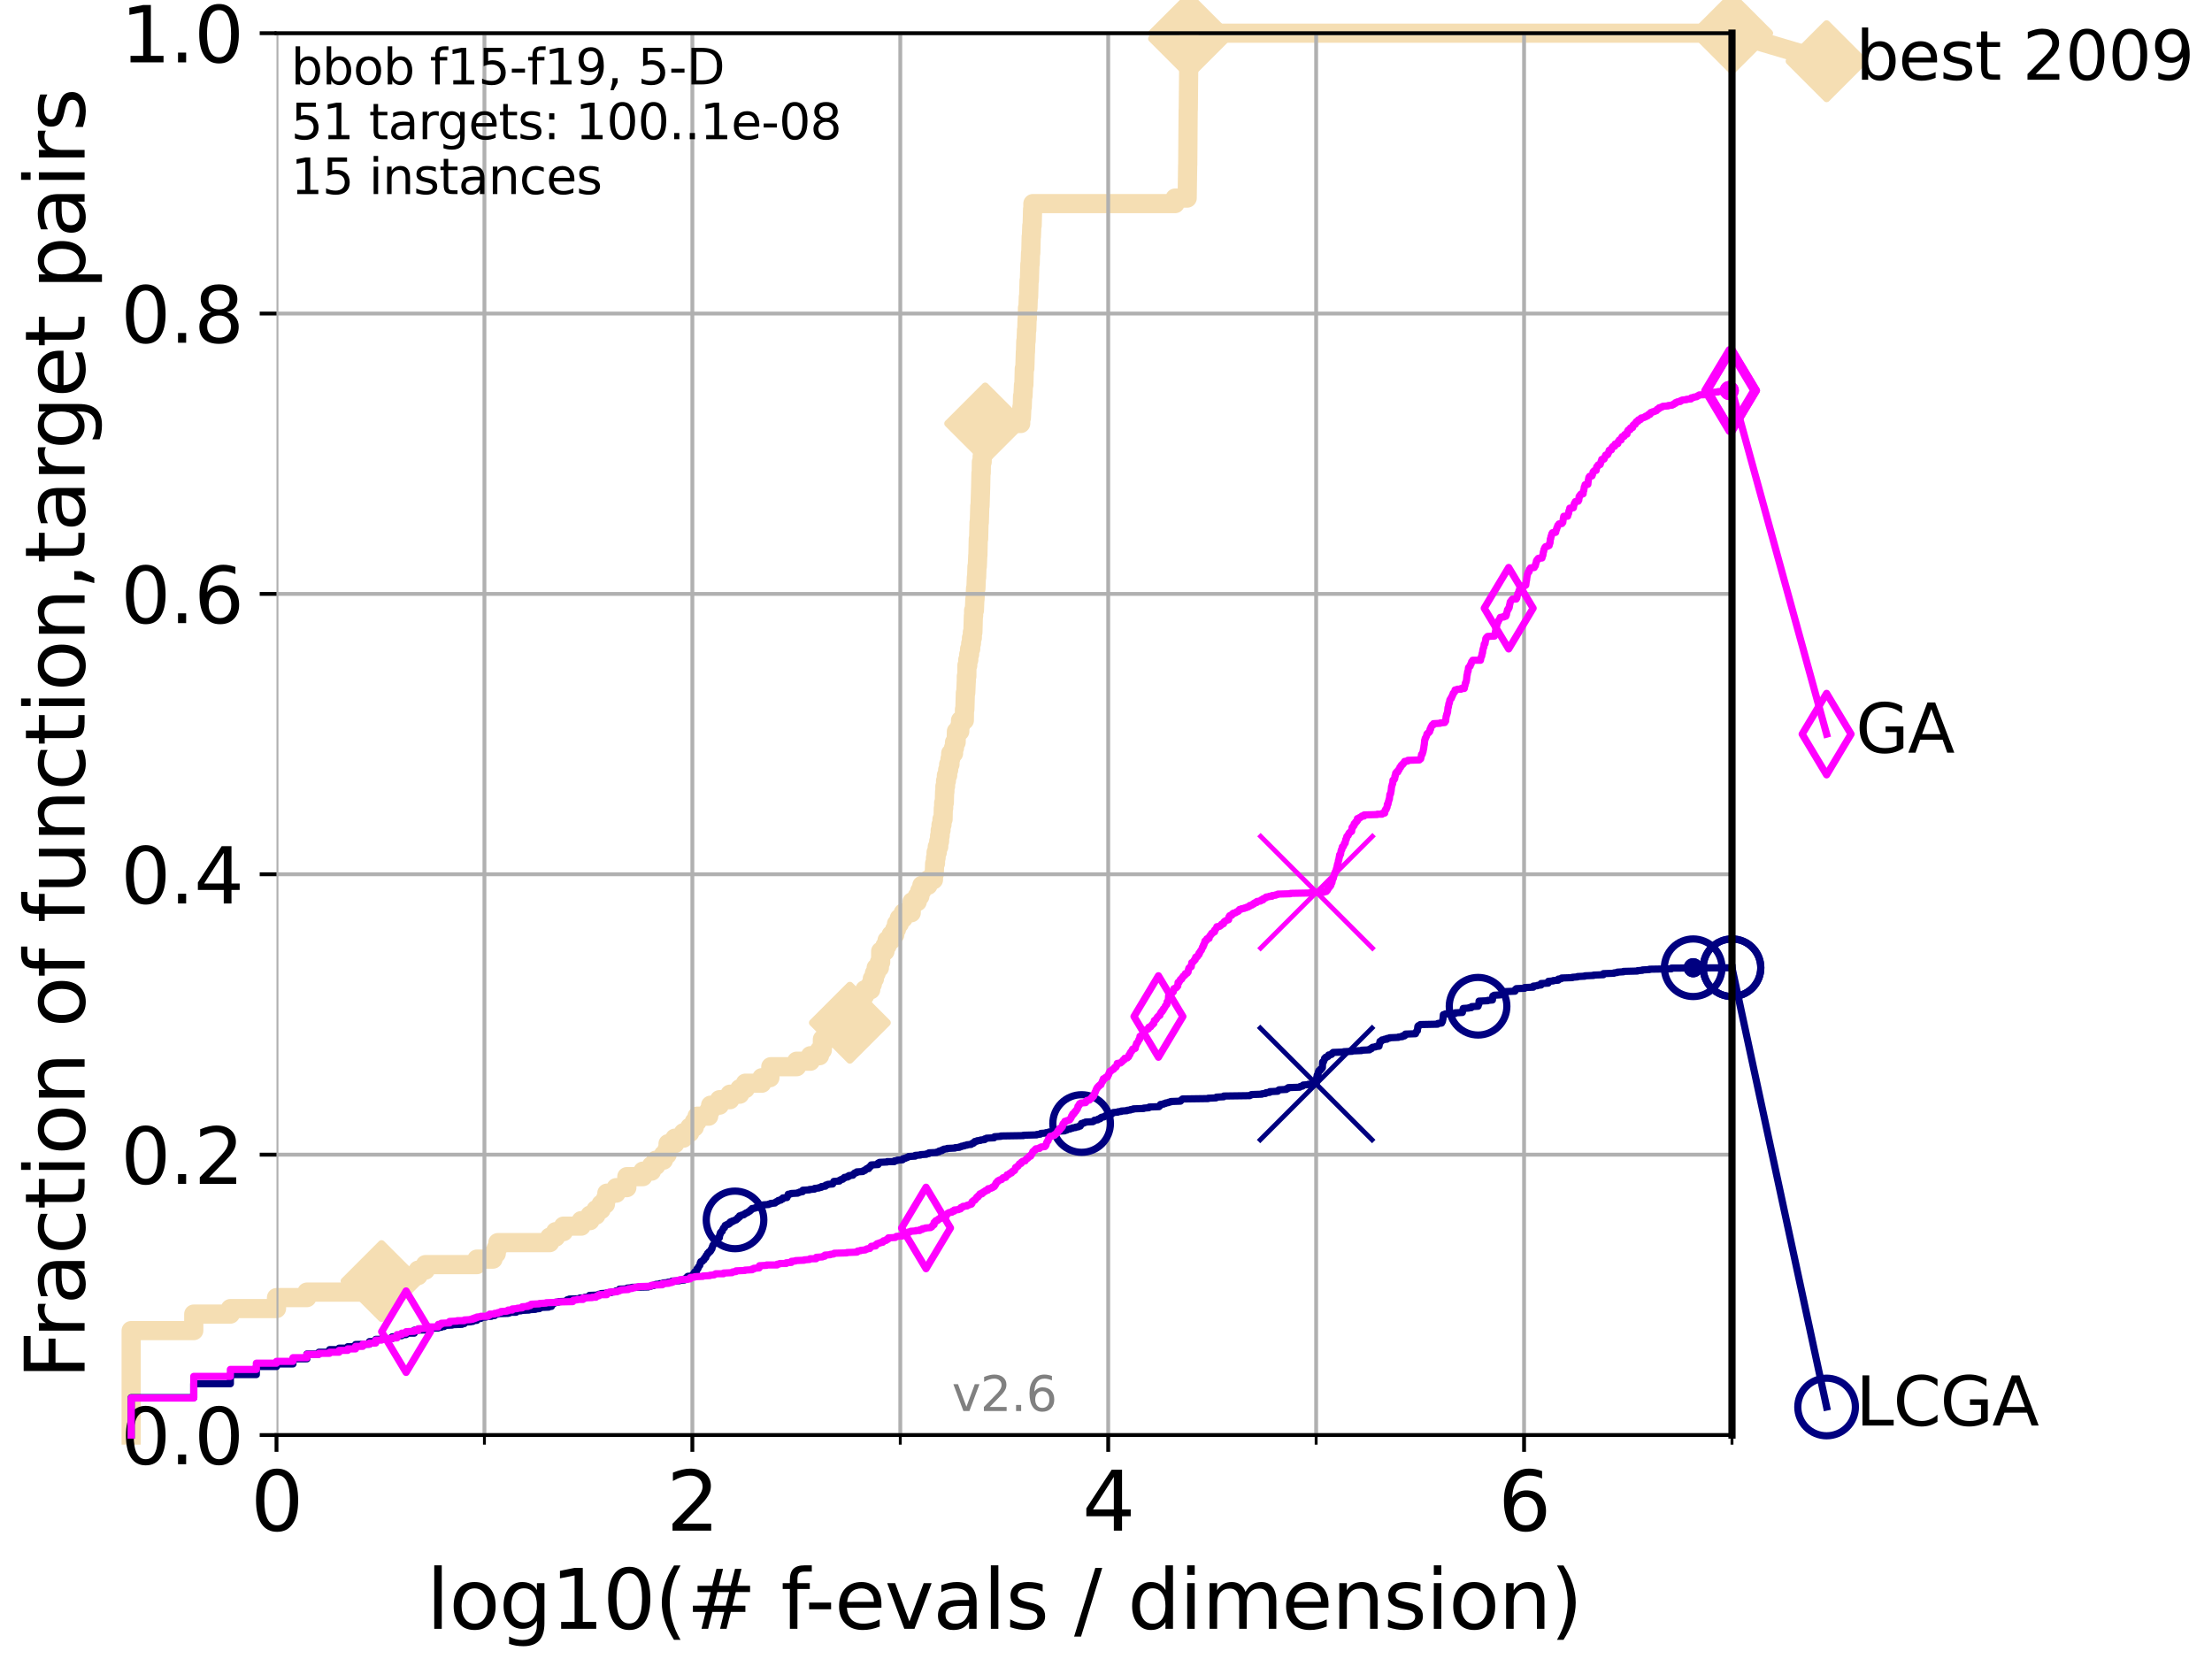 <?xml version="1.0" encoding="utf-8" standalone="no"?>
<!DOCTYPE svg PUBLIC "-//W3C//DTD SVG 1.1//EN"
  "http://www.w3.org/Graphics/SVG/1.1/DTD/svg11.dtd">
<svg xmlns:xlink="http://www.w3.org/1999/xlink" width="460.8pt" height="345.6pt" viewBox="0 0 460.8 345.6" xmlns="http://www.w3.org/2000/svg" version="1.1">
 <defs>
  <style type="text/css">*{stroke-linejoin: round; stroke-linecap: butt}</style>
 </defs>
 <g id="figure_1">
  <g id="patch_1">
   <path d="M 0 345.6 
L 460.8 345.6 
L 460.8 0 
L 0 0 
z
" style="fill: #ffffff"/>
  </g>
  <g id="axes_1">
   <g id="patch_2">
    <path d="M 57.6 298.944 
L 360.806 298.944 
L 360.806 6.912 
L 57.6 6.912 
z
" style="fill: #ffffff"/>
   </g>
   <g id="line2d_1">
    <path d="M 27.324 298.944 
L 27.324 277.185 
L 40.363 277.185 
L 40.363 273.749 
L 47.991 273.749 
L 47.991 272.604 
L 57.6 272.604 
L 57.6 270.313 
L 63.93 270.313 
L 63.93 269.168 
L 75.575 269.168 
L 75.575 268.023 
L 79.481 268.023 
L 79.481 266.878 
L 83.678 266.878 
L 83.678 265.733 
L 87.108 265.733 
L 87.108 264.587 
L 88.614 264.587 
L 88.614 263.442 
L 99.347 263.442 
L 99.347 262.297 
L 102.708 262.297 
L 102.708 261.152 
L 103.38 261.152 
L 103.38 260.006 
L 103.707 260.006 
L 103.707 258.861 
L 114.51 258.861 
L 114.51 257.716 
L 115.747 257.716 
L 115.747 256.571 
L 117.384 256.571 
L 117.384 255.426 
L 121.073 255.426 
L 121.073 254.28 
L 122.913 254.28 
L 122.913 253.135 
L 124.156 253.135 
L 124.156 251.99 
L 125.219 251.99 
L 125.219 250.845 
L 126.127 250.845 
L 126.127 249.699 
L 126.421 249.699 
L 126.421 248.554 
L 128.354 248.554 
L 128.354 247.409 
L 130.579 247.409 
L 130.579 245.118 
L 133.918 245.118 
L 133.918 243.973 
L 135.717 243.973 
L 135.717 242.828 
L 136.641 242.828 
L 136.641 241.683 
L 138.207 241.683 
L 138.207 240.538 
L 138.969 240.538 
L 138.969 239.392 
L 139.167 239.392 
L 139.167 238.247 
L 140.589 238.247 
L 140.589 237.102 
L 142.373 237.102 
L 142.373 235.957 
L 143.696 235.957 
L 143.696 234.811 
L 144.64 234.811 
L 144.64 233.666 
L 145.22 233.666 
L 145.22 232.521 
L 147.629 232.521 
L 147.629 231.376 
L 148.033 231.376 
L 148.033 230.231 
L 149.876 230.231 
L 149.876 229.085 
L 152.057 229.085 
L 152.057 227.94 
L 154.101 227.94 
L 154.101 226.795 
L 155.267 226.795 
L 155.267 225.65 
L 158.7 225.65 
L 158.7 224.504 
L 160.383 224.504 
L 160.383 223.359 
L 160.573 223.359 
L 160.573 222.214 
L 165.958 222.214 
L 165.958 221.069 
L 168.822 221.069 
L 168.822 219.924 
L 170.718 219.924 
L 170.718 218.778 
L 171.298 218.778 
L 171.325 216.488 
L 172.533 216.488 
L 172.533 215.343 
L 174.218 215.343 
L 174.218 214.197 
L 175.688 214.197 
L 175.688 213.052 
L 177.044 213.052 
L 177.044 211.907 
L 177.473 211.907 
L 177.473 210.762 
L 178.419 210.762 
L 178.419 209.617 
L 179.413 209.617 
L 179.413 208.471 
L 179.666 208.471 
L 179.666 207.326 
L 180.163 207.326 
L 180.163 206.181 
L 181.387 206.181 
L 181.387 205.036 
L 181.723 205.036 
L 181.723 203.89 
L 182.159 203.89 
L 182.159 202.745 
L 182.526 202.745 
L 182.526 201.6 
L 183.197 201.6 
L 183.197 200.455 
L 183.46 200.455 
L 183.465 198.164 
L 184.355 198.164 
L 184.355 197.019 
L 184.8 197.019 
L 184.8 195.874 
L 185.635 195.874 
L 185.635 194.729 
L 186.394 194.729 
L 186.394 193.583 
L 186.762 193.583 
L 186.762 192.438 
L 187.341 192.438 
L 187.341 191.293 
L 188.167 191.293 
L 188.167 190.148 
L 189.828 190.148 
L 189.828 189.003 
L 189.997 189.003 
L 189.997 187.857 
L 191.075 187.857 
L 191.075 186.712 
L 191.616 186.712 
L 191.616 185.567 
L 192.045 185.567 
L 192.045 184.422 
L 193.324 184.422 
L 193.324 183.276 
L 194.455 183.276 
L 194.455 182.131 
L 194.618 182.131 
L 194.708 179.841 
L 194.88 179.841 
L 194.88 178.696 
L 195.007 178.696 
L 195.007 177.55 
L 195.253 177.55 
L 195.253 176.405 
L 195.553 176.405 
L 195.553 175.26 
L 195.732 175.26 
L 195.732 174.115 
L 195.86 174.115 
L 195.86 172.969 
L 196.033 172.969 
L 196.033 171.824 
L 196.231 171.824 
L 196.231 170.679 
L 196.458 170.679 
L 196.507 168.389 
L 196.584 168.389 
L 196.584 167.243 
L 196.72 167.243 
L 196.776 164.953 
L 196.84 164.953 
L 196.84 163.808 
L 196.977 163.808 
L 196.977 162.662 
L 197.152 162.662 
L 197.152 161.517 
L 197.419 161.517 
L 197.419 160.372 
L 197.627 160.372 
L 197.627 159.227 
L 197.9 159.227 
L 197.9 158.082 
L 198.051 158.082 
L 198.051 156.936 
L 198.64 156.936 
L 198.64 155.791 
L 198.84 155.791 
L 198.84 154.646 
L 199.179 154.646 
L 199.24 152.355 
L 199.938 152.355 
L 199.938 151.21 
L 200.097 151.21 
L 200.097 150.065 
L 200.889 150.065 
L 200.919 147.774 
L 201.003 147.774 
L 201.102 144.339 
L 201.185 144.339 
L 201.283 142.048 
L 201.299 142.048 
L 201.299 140.903 
L 201.411 140.903 
L 201.429 138.613 
L 201.599 138.613 
L 201.599 137.467 
L 201.808 137.467 
L 201.808 136.322 
L 201.989 136.322 
L 201.989 135.177 
L 202.215 135.177 
L 202.215 134.032 
L 202.376 134.032 
L 202.376 132.887 
L 202.555 132.887 
L 202.555 131.741 
L 202.671 131.741 
L 202.77 128.306 
L 202.822 128.306 
L 202.822 127.16 
L 202.987 127.16 
L 203.076 124.87 
L 203.117 124.87 
L 203.224 122.58 
L 203.307 122.58 
L 203.39 120.289 
L 203.448 120.289 
L 203.521 117.999 
L 203.593 117.999 
L 203.684 115.708 
L 203.714 115.708 
L 203.792 112.273 
L 203.867 112.273 
L 203.949 108.837 
L 204.013 108.837 
L 204.11 105.401 
L 204.163 105.401 
L 204.271 101.966 
L 204.278 101.966 
L 204.352 98.53 
L 204.41 98.53 
L 204.438 96.239 
L 204.603 96.239 
L 204.603 95.094 
L 204.736 95.094 
L 204.838 92.804 
L 204.935 92.804 
L 205.044 90.513 
L 205.136 90.513 
L 205.233 88.223 
L 212.631 88.223 
L 212.631 87.078 
L 212.771 87.078 
L 212.878 84.787 
L 212.949 84.787 
L 213.021 82.497 
L 213.11 82.497 
L 213.205 80.206 
L 213.289 80.206 
L 213.381 76.771 
L 213.491 76.771 
L 213.598 73.335 
L 213.627 73.335 
L 213.692 71.045 
L 213.763 71.045 
L 213.836 68.754 
L 213.898 68.754 
L 213.96 66.464 
L 214.013 66.464 
L 214.04 64.173 
L 214.138 64.173 
L 214.22 61.883 
L 214.28 61.883 
L 214.375 58.447 
L 214.442 58.447 
L 214.54 55.011 
L 214.601 55.011 
L 214.674 52.721 
L 214.733 52.721 
L 214.816 49.285 
L 214.861 49.285 
L 214.947 46.995 
L 215.018 46.995 
L 215.107 43.559 
L 215.169 43.559 
L 215.169 42.414 
L 244.792 42.414 
L 244.792 41.269 
L 247.31 41.269 
L 247.41 34.397 
L 247.426 34.397 
L 247.517 22.945 
L 247.539 22.945 
L 247.643 12.638 
L 247.655 12.638 
L 247.702 6.912 
L 360.806 6.912 
L 360.806 6.912 
" style="fill: none; stroke: #f5deb3; stroke-width: 4; stroke-linecap: square"/>
   </g>
   <g id="line2d_2">
    <defs>
     <path id="m247516e680" d="M 0 7.778 
L 7.778 0 
L 0 -7.778 
L -7.778 0 
z
" style="stroke: #f5deb3; stroke-width: 1.5; stroke-linejoin: miter"/>
    </defs>
    <g>
     <use xlink:href="#m247516e680" x="79.481" y="266.878" style="fill: #f5deb3; stroke: #f5deb3; stroke-width: 1.5; stroke-linejoin: miter"/>
     <use xlink:href="#m247516e680" x="177.044" y="213.052" style="fill: #f5deb3; stroke: #f5deb3; stroke-width: 1.5; stroke-linejoin: miter"/>
     <use xlink:href="#m247516e680" x="205.233" y="88.223" style="fill: #f5deb3; stroke: #f5deb3; stroke-width: 1.5; stroke-linejoin: miter"/>
     <use xlink:href="#m247516e680" x="247.702" y="8.057" style="fill: #f5deb3; stroke: #f5deb3; stroke-width: 1.5; stroke-linejoin: miter"/>
     <use xlink:href="#m247516e680" x="247.702" y="6.912" style="fill: #f5deb3; stroke: #f5deb3; stroke-width: 1.5; stroke-linejoin: miter"/>
     <use xlink:href="#m247516e680" x="360.806" y="6.912" style="fill: #f5deb3; stroke: #f5deb3; stroke-width: 1.5; stroke-linejoin: miter"/>
    </g>
   </g>
   <g id="line2d_3">
    <path style="fill: none; stroke: #f5deb3; stroke-width: 4; stroke-linecap: square"/>
    <g/>
   </g>
   <g id="line2d_4">
    <path d="M 360.806 6.912 
L 380.515 12.753 
" style="fill: none; stroke: #f5deb3; stroke-width: 4; stroke-linecap: square"/>
    <g>
     <use xlink:href="#m247516e680" x="360.806" y="6.912" style="fill: #f5deb3; stroke: #f5deb3; stroke-width: 1.5; stroke-linejoin: miter"/>
     <use xlink:href="#m247516e680" x="380.515" y="12.753" style="fill: #f5deb3; stroke: #f5deb3; stroke-width: 1.5; stroke-linejoin: miter"/>
    </g>
   </g>
   <g id="matplotlib.axis_1">
    <g id="xtick_1">
     <g id="line2d_5">
      <path d="M 57.6 298.944 
L 57.6 6.912 
" clip-path="url(#pa51e405540)" style="fill: none; stroke: #b0b0b0; stroke-width: 0.8; stroke-linecap: square"/>
     </g>
     <g id="line2d_6">
      <defs>
       <path id="mc0b2a97ea0" d="M 0 0 
L 0 3.5 
" style="stroke: #000000; stroke-width: 0.8"/>
      </defs>
      <g>
       <use xlink:href="#mc0b2a97ea0" x="57.6" y="298.944" style="stroke: #000000; stroke-width: 0.8"/>
      </g>
     </g>
     <g id="text_1">
      <!-- 0 -->
      <g transform="translate(52.192 318.861)scale(0.17 -0.17)">
       <defs>
        <path id="DejaVuSans-30" d="M 2034 4250 
Q 1547 4250 1301 3770 
Q 1056 3291 1056 2328 
Q 1056 1369 1301 889 
Q 1547 409 2034 409 
Q 2525 409 2770 889 
Q 3016 1369 3016 2328 
Q 3016 3291 2770 3770 
Q 2525 4250 2034 4250 
z
M 2034 4750 
Q 2819 4750 3233 4129 
Q 3647 3509 3647 2328 
Q 3647 1150 3233 529 
Q 2819 -91 2034 -91 
Q 1250 -91 836 529 
Q 422 1150 422 2328 
Q 422 3509 836 4129 
Q 1250 4750 2034 4750 
z
" transform="scale(0.016)"/>
       </defs>
       <use xlink:href="#DejaVuSans-30"/>
      </g>
     </g>
    </g>
    <g id="xtick_2">
     <g id="line2d_7">
      <path d="M 144.23 298.944 
L 144.23 6.912 
" clip-path="url(#pa51e405540)" style="fill: none; stroke: #b0b0b0; stroke-width: 0.8; stroke-linecap: square"/>
     </g>
     <g id="line2d_8">
      <g>
       <use xlink:href="#mc0b2a97ea0" x="144.23" y="298.944" style="stroke: #000000; stroke-width: 0.8"/>
      </g>
     </g>
     <g id="text_2">
      <!-- 2 -->
      <g transform="translate(138.822 318.861)scale(0.17 -0.17)">
       <defs>
        <path id="DejaVuSans-32" d="M 1228 531 
L 3431 531 
L 3431 0 
L 469 0 
L 469 531 
Q 828 903 1448 1529 
Q 2069 2156 2228 2338 
Q 2531 2678 2651 2914 
Q 2772 3150 2772 3378 
Q 2772 3750 2511 3984 
Q 2250 4219 1831 4219 
Q 1534 4219 1204 4116 
Q 875 4013 500 3803 
L 500 4441 
Q 881 4594 1212 4672 
Q 1544 4750 1819 4750 
Q 2544 4750 2975 4387 
Q 3406 4025 3406 3419 
Q 3406 3131 3298 2873 
Q 3191 2616 2906 2266 
Q 2828 2175 2409 1742 
Q 1991 1309 1228 531 
z
" transform="scale(0.016)"/>
       </defs>
       <use xlink:href="#DejaVuSans-32"/>
      </g>
     </g>
    </g>
    <g id="xtick_3">
     <g id="line2d_9">
      <path d="M 230.861 298.944 
L 230.861 6.912 
" clip-path="url(#pa51e405540)" style="fill: none; stroke: #b0b0b0; stroke-width: 0.8; stroke-linecap: square"/>
     </g>
     <g id="line2d_10">
      <g>
       <use xlink:href="#mc0b2a97ea0" x="230.861" y="298.944" style="stroke: #000000; stroke-width: 0.8"/>
      </g>
     </g>
     <g id="text_3">
      <!-- 4 -->
      <g transform="translate(225.453 318.861)scale(0.17 -0.17)">
       <defs>
        <path id="DejaVuSans-34" d="M 2419 4116 
L 825 1625 
L 2419 1625 
L 2419 4116 
z
M 2253 4666 
L 3047 4666 
L 3047 1625 
L 3713 1625 
L 3713 1100 
L 3047 1100 
L 3047 0 
L 2419 0 
L 2419 1100 
L 313 1100 
L 313 1709 
L 2253 4666 
z
" transform="scale(0.016)"/>
       </defs>
       <use xlink:href="#DejaVuSans-34"/>
      </g>
     </g>
    </g>
    <g id="xtick_4">
     <g id="line2d_11">
      <path d="M 317.491 298.944 
L 317.491 6.912 
" clip-path="url(#pa51e405540)" style="fill: none; stroke: #b0b0b0; stroke-width: 0.8; stroke-linecap: square"/>
     </g>
     <g id="line2d_12">
      <g>
       <use xlink:href="#mc0b2a97ea0" x="317.491" y="298.944" style="stroke: #000000; stroke-width: 0.8"/>
      </g>
     </g>
     <g id="text_4">
      <!-- 6 -->
      <g transform="translate(312.083 318.861)scale(0.17 -0.17)">
       <defs>
        <path id="DejaVuSans-36" d="M 2113 2584 
Q 1688 2584 1439 2293 
Q 1191 2003 1191 1497 
Q 1191 994 1439 701 
Q 1688 409 2113 409 
Q 2538 409 2786 701 
Q 3034 994 3034 1497 
Q 3034 2003 2786 2293 
Q 2538 2584 2113 2584 
z
M 3366 4563 
L 3366 3988 
Q 3128 4100 2886 4159 
Q 2644 4219 2406 4219 
Q 1781 4219 1451 3797 
Q 1122 3375 1075 2522 
Q 1259 2794 1537 2939 
Q 1816 3084 2150 3084 
Q 2853 3084 3261 2657 
Q 3669 2231 3669 1497 
Q 3669 778 3244 343 
Q 2819 -91 2113 -91 
Q 1303 -91 875 529 
Q 447 1150 447 2328 
Q 447 3434 972 4092 
Q 1497 4750 2381 4750 
Q 2619 4750 2861 4703 
Q 3103 4656 3366 4563 
z
" transform="scale(0.016)"/>
       </defs>
       <use xlink:href="#DejaVuSans-36"/>
      </g>
     </g>
    </g>
    <g id="xtick_5">
     <g id="line2d_13">
      <path d="M 100.915 298.944 
L 100.915 6.912 
" clip-path="url(#pa51e405540)" style="fill: none; stroke: #b0b0b0; stroke-width: 0.8; stroke-linecap: square"/>
     </g>
     <g id="line2d_14">
      <defs>
       <path id="mc5d4f879fb" d="M 0 0 
L 0 2 
" style="stroke: #000000; stroke-width: 0.6"/>
      </defs>
      <g>
       <use xlink:href="#mc5d4f879fb" x="100.915" y="298.944" style="stroke: #000000; stroke-width: 0.6"/>
      </g>
     </g>
    </g>
    <g id="xtick_6">
     <g id="line2d_15">
      <path d="M 187.546 298.944 
L 187.546 6.912 
" clip-path="url(#pa51e405540)" style="fill: none; stroke: #b0b0b0; stroke-width: 0.8; stroke-linecap: square"/>
     </g>
     <g id="line2d_16">
      <g>
       <use xlink:href="#mc5d4f879fb" x="187.546" y="298.944" style="stroke: #000000; stroke-width: 0.6"/>
      </g>
     </g>
    </g>
    <g id="xtick_7">
     <g id="line2d_17">
      <path d="M 274.176 298.944 
L 274.176 6.912 
" clip-path="url(#pa51e405540)" style="fill: none; stroke: #b0b0b0; stroke-width: 0.8; stroke-linecap: square"/>
     </g>
     <g id="line2d_18">
      <g>
       <use xlink:href="#mc5d4f879fb" x="274.176" y="298.944" style="stroke: #000000; stroke-width: 0.6"/>
      </g>
     </g>
    </g>
    <g id="xtick_8">
     <g id="line2d_19">
      <path d="M 360.806 298.944 
L 360.806 6.912 
" clip-path="url(#pa51e405540)" style="fill: none; stroke: #b0b0b0; stroke-width: 0.8; stroke-linecap: square"/>
     </g>
     <g id="line2d_20">
      <g>
       <use xlink:href="#mc5d4f879fb" x="360.806" y="298.944" style="stroke: #000000; stroke-width: 0.6"/>
      </g>
     </g>
    </g>
    <g id="text_5">
     <!-- log10(# f-evals / dimension) -->
     <g transform="translate(88.823 339.314)scale(0.17 -0.17)">
      <defs>
       <path id="DejaVuSans-6c" d="M 603 4863 
L 1178 4863 
L 1178 0 
L 603 0 
L 603 4863 
z
" transform="scale(0.016)"/>
       <path id="DejaVuSans-6f" d="M 1959 3097 
Q 1497 3097 1228 2736 
Q 959 2375 959 1747 
Q 959 1119 1226 758 
Q 1494 397 1959 397 
Q 2419 397 2687 759 
Q 2956 1122 2956 1747 
Q 2956 2369 2687 2733 
Q 2419 3097 1959 3097 
z
M 1959 3584 
Q 2709 3584 3137 3096 
Q 3566 2609 3566 1747 
Q 3566 888 3137 398 
Q 2709 -91 1959 -91 
Q 1206 -91 779 398 
Q 353 888 353 1747 
Q 353 2609 779 3096 
Q 1206 3584 1959 3584 
z
" transform="scale(0.016)"/>
       <path id="DejaVuSans-67" d="M 2906 1791 
Q 2906 2416 2648 2759 
Q 2391 3103 1925 3103 
Q 1463 3103 1205 2759 
Q 947 2416 947 1791 
Q 947 1169 1205 825 
Q 1463 481 1925 481 
Q 2391 481 2648 825 
Q 2906 1169 2906 1791 
z
M 3481 434 
Q 3481 -459 3084 -895 
Q 2688 -1331 1869 -1331 
Q 1566 -1331 1297 -1286 
Q 1028 -1241 775 -1147 
L 775 -588 
Q 1028 -725 1275 -790 
Q 1522 -856 1778 -856 
Q 2344 -856 2625 -561 
Q 2906 -266 2906 331 
L 2906 616 
Q 2728 306 2450 153 
Q 2172 0 1784 0 
Q 1141 0 747 490 
Q 353 981 353 1791 
Q 353 2603 747 3093 
Q 1141 3584 1784 3584 
Q 2172 3584 2450 3431 
Q 2728 3278 2906 2969 
L 2906 3500 
L 3481 3500 
L 3481 434 
z
" transform="scale(0.016)"/>
       <path id="DejaVuSans-31" d="M 794 531 
L 1825 531 
L 1825 4091 
L 703 3866 
L 703 4441 
L 1819 4666 
L 2450 4666 
L 2450 531 
L 3481 531 
L 3481 0 
L 794 0 
L 794 531 
z
" transform="scale(0.016)"/>
       <path id="DejaVuSans-28" d="M 1984 4856 
Q 1566 4138 1362 3434 
Q 1159 2731 1159 2009 
Q 1159 1288 1364 580 
Q 1569 -128 1984 -844 
L 1484 -844 
Q 1016 -109 783 600 
Q 550 1309 550 2009 
Q 550 2706 781 3412 
Q 1013 4119 1484 4856 
L 1984 4856 
z
" transform="scale(0.016)"/>
       <path id="DejaVuSans-23" d="M 3272 2816 
L 2363 2816 
L 2100 1772 
L 3016 1772 
L 3272 2816 
z
M 2803 4594 
L 2478 3297 
L 3391 3297 
L 3719 4594 
L 4219 4594 
L 3897 3297 
L 4872 3297 
L 4872 2816 
L 3775 2816 
L 3519 1772 
L 4513 1772 
L 4513 1294 
L 3397 1294 
L 3072 0 
L 2572 0 
L 2894 1294 
L 1978 1294 
L 1656 0 
L 1153 0 
L 1478 1294 
L 494 1294 
L 494 1772 
L 1594 1772 
L 1856 2816 
L 850 2816 
L 850 3297 
L 1978 3297 
L 2297 4594 
L 2803 4594 
z
" transform="scale(0.016)"/>
       <path id="DejaVuSans-20" transform="scale(0.016)"/>
       <path id="DejaVuSans-66" d="M 2375 4863 
L 2375 4384 
L 1825 4384 
Q 1516 4384 1395 4259 
Q 1275 4134 1275 3809 
L 1275 3500 
L 2222 3500 
L 2222 3053 
L 1275 3053 
L 1275 0 
L 697 0 
L 697 3053 
L 147 3053 
L 147 3500 
L 697 3500 
L 697 3744 
Q 697 4328 969 4595 
Q 1241 4863 1831 4863 
L 2375 4863 
z
" transform="scale(0.016)"/>
       <path id="DejaVuSans-2d" d="M 313 2009 
L 1997 2009 
L 1997 1497 
L 313 1497 
L 313 2009 
z
" transform="scale(0.016)"/>
       <path id="DejaVuSans-65" d="M 3597 1894 
L 3597 1613 
L 953 1613 
Q 991 1019 1311 708 
Q 1631 397 2203 397 
Q 2534 397 2845 478 
Q 3156 559 3463 722 
L 3463 178 
Q 3153 47 2828 -22 
Q 2503 -91 2169 -91 
Q 1331 -91 842 396 
Q 353 884 353 1716 
Q 353 2575 817 3079 
Q 1281 3584 2069 3584 
Q 2775 3584 3186 3129 
Q 3597 2675 3597 1894 
z
M 3022 2063 
Q 3016 2534 2758 2815 
Q 2500 3097 2075 3097 
Q 1594 3097 1305 2825 
Q 1016 2553 972 2059 
L 3022 2063 
z
" transform="scale(0.016)"/>
       <path id="DejaVuSans-76" d="M 191 3500 
L 800 3500 
L 1894 563 
L 2988 3500 
L 3597 3500 
L 2284 0 
L 1503 0 
L 191 3500 
z
" transform="scale(0.016)"/>
       <path id="DejaVuSans-61" d="M 2194 1759 
Q 1497 1759 1228 1600 
Q 959 1441 959 1056 
Q 959 750 1161 570 
Q 1363 391 1709 391 
Q 2188 391 2477 730 
Q 2766 1069 2766 1631 
L 2766 1759 
L 2194 1759 
z
M 3341 1997 
L 3341 0 
L 2766 0 
L 2766 531 
Q 2569 213 2275 61 
Q 1981 -91 1556 -91 
Q 1019 -91 701 211 
Q 384 513 384 1019 
Q 384 1609 779 1909 
Q 1175 2209 1959 2209 
L 2766 2209 
L 2766 2266 
Q 2766 2663 2505 2880 
Q 2244 3097 1772 3097 
Q 1472 3097 1187 3025 
Q 903 2953 641 2809 
L 641 3341 
Q 956 3463 1253 3523 
Q 1550 3584 1831 3584 
Q 2591 3584 2966 3190 
Q 3341 2797 3341 1997 
z
" transform="scale(0.016)"/>
       <path id="DejaVuSans-73" d="M 2834 3397 
L 2834 2853 
Q 2591 2978 2328 3040 
Q 2066 3103 1784 3103 
Q 1356 3103 1142 2972 
Q 928 2841 928 2578 
Q 928 2378 1081 2264 
Q 1234 2150 1697 2047 
L 1894 2003 
Q 2506 1872 2764 1633 
Q 3022 1394 3022 966 
Q 3022 478 2636 193 
Q 2250 -91 1575 -91 
Q 1294 -91 989 -36 
Q 684 19 347 128 
L 347 722 
Q 666 556 975 473 
Q 1284 391 1588 391 
Q 1994 391 2212 530 
Q 2431 669 2431 922 
Q 2431 1156 2273 1281 
Q 2116 1406 1581 1522 
L 1381 1569 
Q 847 1681 609 1914 
Q 372 2147 372 2553 
Q 372 3047 722 3315 
Q 1072 3584 1716 3584 
Q 2034 3584 2315 3537 
Q 2597 3491 2834 3397 
z
" transform="scale(0.016)"/>
       <path id="DejaVuSans-2f" d="M 1625 4666 
L 2156 4666 
L 531 -594 
L 0 -594 
L 1625 4666 
z
" transform="scale(0.016)"/>
       <path id="DejaVuSans-64" d="M 2906 2969 
L 2906 4863 
L 3481 4863 
L 3481 0 
L 2906 0 
L 2906 525 
Q 2725 213 2448 61 
Q 2172 -91 1784 -91 
Q 1150 -91 751 415 
Q 353 922 353 1747 
Q 353 2572 751 3078 
Q 1150 3584 1784 3584 
Q 2172 3584 2448 3432 
Q 2725 3281 2906 2969 
z
M 947 1747 
Q 947 1113 1208 752 
Q 1469 391 1925 391 
Q 2381 391 2643 752 
Q 2906 1113 2906 1747 
Q 2906 2381 2643 2742 
Q 2381 3103 1925 3103 
Q 1469 3103 1208 2742 
Q 947 2381 947 1747 
z
" transform="scale(0.016)"/>
       <path id="DejaVuSans-69" d="M 603 3500 
L 1178 3500 
L 1178 0 
L 603 0 
L 603 3500 
z
M 603 4863 
L 1178 4863 
L 1178 4134 
L 603 4134 
L 603 4863 
z
" transform="scale(0.016)"/>
       <path id="DejaVuSans-6d" d="M 3328 2828 
Q 3544 3216 3844 3400 
Q 4144 3584 4550 3584 
Q 5097 3584 5394 3201 
Q 5691 2819 5691 2113 
L 5691 0 
L 5113 0 
L 5113 2094 
Q 5113 2597 4934 2840 
Q 4756 3084 4391 3084 
Q 3944 3084 3684 2787 
Q 3425 2491 3425 1978 
L 3425 0 
L 2847 0 
L 2847 2094 
Q 2847 2600 2669 2842 
Q 2491 3084 2119 3084 
Q 1678 3084 1418 2786 
Q 1159 2488 1159 1978 
L 1159 0 
L 581 0 
L 581 3500 
L 1159 3500 
L 1159 2956 
Q 1356 3278 1631 3431 
Q 1906 3584 2284 3584 
Q 2666 3584 2933 3390 
Q 3200 3197 3328 2828 
z
" transform="scale(0.016)"/>
       <path id="DejaVuSans-6e" d="M 3513 2113 
L 3513 0 
L 2938 0 
L 2938 2094 
Q 2938 2591 2744 2837 
Q 2550 3084 2163 3084 
Q 1697 3084 1428 2787 
Q 1159 2491 1159 1978 
L 1159 0 
L 581 0 
L 581 3500 
L 1159 3500 
L 1159 2956 
Q 1366 3272 1645 3428 
Q 1925 3584 2291 3584 
Q 2894 3584 3203 3211 
Q 3513 2838 3513 2113 
z
" transform="scale(0.016)"/>
       <path id="DejaVuSans-29" d="M 513 4856 
L 1013 4856 
Q 1481 4119 1714 3412 
Q 1947 2706 1947 2009 
Q 1947 1309 1714 600 
Q 1481 -109 1013 -844 
L 513 -844 
Q 928 -128 1133 580 
Q 1338 1288 1338 2009 
Q 1338 2731 1133 3434 
Q 928 4138 513 4856 
z
" transform="scale(0.016)"/>
      </defs>
      <use xlink:href="#DejaVuSans-6c"/>
      <use xlink:href="#DejaVuSans-6f" x="27.783"/>
      <use xlink:href="#DejaVuSans-67" x="88.965"/>
      <use xlink:href="#DejaVuSans-31" x="152.441"/>
      <use xlink:href="#DejaVuSans-30" x="216.064"/>
      <use xlink:href="#DejaVuSans-28" x="279.688"/>
      <use xlink:href="#DejaVuSans-23" x="318.701"/>
      <use xlink:href="#DejaVuSans-20" x="402.49"/>
      <use xlink:href="#DejaVuSans-66" x="434.277"/>
      <use xlink:href="#DejaVuSans-2d" x="463.982"/>
      <use xlink:href="#DejaVuSans-65" x="500.066"/>
      <use xlink:href="#DejaVuSans-76" x="561.59"/>
      <use xlink:href="#DejaVuSans-61" x="620.77"/>
      <use xlink:href="#DejaVuSans-6c" x="682.049"/>
      <use xlink:href="#DejaVuSans-73" x="709.832"/>
      <use xlink:href="#DejaVuSans-20" x="761.932"/>
      <use xlink:href="#DejaVuSans-2f" x="793.719"/>
      <use xlink:href="#DejaVuSans-20" x="827.41"/>
      <use xlink:href="#DejaVuSans-64" x="859.197"/>
      <use xlink:href="#DejaVuSans-69" x="922.674"/>
      <use xlink:href="#DejaVuSans-6d" x="950.457"/>
      <use xlink:href="#DejaVuSans-65" x="1047.869"/>
      <use xlink:href="#DejaVuSans-6e" x="1109.393"/>
      <use xlink:href="#DejaVuSans-73" x="1172.771"/>
      <use xlink:href="#DejaVuSans-69" x="1224.871"/>
      <use xlink:href="#DejaVuSans-6f" x="1252.654"/>
      <use xlink:href="#DejaVuSans-6e" x="1313.836"/>
      <use xlink:href="#DejaVuSans-29" x="1377.215"/>
     </g>
    </g>
   </g>
   <g id="matplotlib.axis_2">
    <g id="ytick_1">
     <g id="line2d_21">
      <path d="M 57.6 298.944 
L 360.806 298.944 
" clip-path="url(#pa51e405540)" style="fill: none; stroke: #b0b0b0; stroke-width: 0.8; stroke-linecap: square"/>
     </g>
     <g id="line2d_22">
      <defs>
       <path id="m72f33307a7" d="M 0 0 
L -3.5 0 
" style="stroke: #000000; stroke-width: 0.8"/>
      </defs>
      <g>
       <use xlink:href="#m72f33307a7" x="57.6" y="298.944" style="stroke: #000000; stroke-width: 0.8"/>
      </g>
     </g>
     <g id="text_6">
      <!-- 0.0 -->
      <g transform="translate(25.155 305.023)scale(0.16 -0.16)">
       <defs>
        <path id="DejaVuSans-2e" d="M 684 794 
L 1344 794 
L 1344 0 
L 684 0 
L 684 794 
z
" transform="scale(0.016)"/>
       </defs>
       <use xlink:href="#DejaVuSans-30"/>
       <use xlink:href="#DejaVuSans-2e" x="63.623"/>
       <use xlink:href="#DejaVuSans-30" x="95.41"/>
      </g>
     </g>
    </g>
    <g id="ytick_2">
     <g id="line2d_23">
      <path d="M 57.6 240.538 
L 360.806 240.538 
" clip-path="url(#pa51e405540)" style="fill: none; stroke: #b0b0b0; stroke-width: 0.8; stroke-linecap: square"/>
     </g>
     <g id="line2d_24">
      <g>
       <use xlink:href="#m72f33307a7" x="57.6" y="240.538" style="stroke: #000000; stroke-width: 0.8"/>
      </g>
     </g>
     <g id="text_7">
      <!-- 0.2 -->
      <g transform="translate(25.155 246.616)scale(0.16 -0.16)">
       <use xlink:href="#DejaVuSans-30"/>
       <use xlink:href="#DejaVuSans-2e" x="63.623"/>
       <use xlink:href="#DejaVuSans-32" x="95.41"/>
      </g>
     </g>
    </g>
    <g id="ytick_3">
     <g id="line2d_25">
      <path d="M 57.6 182.131 
L 360.806 182.131 
" clip-path="url(#pa51e405540)" style="fill: none; stroke: #b0b0b0; stroke-width: 0.8; stroke-linecap: square"/>
     </g>
     <g id="line2d_26">
      <g>
       <use xlink:href="#m72f33307a7" x="57.6" y="182.131" style="stroke: #000000; stroke-width: 0.8"/>
      </g>
     </g>
     <g id="text_8">
      <!-- 0.4 -->
      <g transform="translate(25.155 188.21)scale(0.16 -0.16)">
       <use xlink:href="#DejaVuSans-30"/>
       <use xlink:href="#DejaVuSans-2e" x="63.623"/>
       <use xlink:href="#DejaVuSans-34" x="95.41"/>
      </g>
     </g>
    </g>
    <g id="ytick_4">
     <g id="line2d_27">
      <path d="M 57.6 123.725 
L 360.806 123.725 
" clip-path="url(#pa51e405540)" style="fill: none; stroke: #b0b0b0; stroke-width: 0.8; stroke-linecap: square"/>
     </g>
     <g id="line2d_28">
      <g>
       <use xlink:href="#m72f33307a7" x="57.6" y="123.725" style="stroke: #000000; stroke-width: 0.8"/>
      </g>
     </g>
     <g id="text_9">
      <!-- 0.6 -->
      <g transform="translate(25.155 129.804)scale(0.16 -0.16)">
       <use xlink:href="#DejaVuSans-30"/>
       <use xlink:href="#DejaVuSans-2e" x="63.623"/>
       <use xlink:href="#DejaVuSans-36" x="95.41"/>
      </g>
     </g>
    </g>
    <g id="ytick_5">
     <g id="line2d_29">
      <path d="M 57.6 65.318 
L 360.806 65.318 
" clip-path="url(#pa51e405540)" style="fill: none; stroke: #b0b0b0; stroke-width: 0.8; stroke-linecap: square"/>
     </g>
     <g id="line2d_30">
      <g>
       <use xlink:href="#m72f33307a7" x="57.6" y="65.318" style="stroke: #000000; stroke-width: 0.8"/>
      </g>
     </g>
     <g id="text_10">
      <!-- 0.8 -->
      <g transform="translate(25.155 71.397)scale(0.16 -0.16)">
       <defs>
        <path id="DejaVuSans-38" d="M 2034 2216 
Q 1584 2216 1326 1975 
Q 1069 1734 1069 1313 
Q 1069 891 1326 650 
Q 1584 409 2034 409 
Q 2484 409 2743 651 
Q 3003 894 3003 1313 
Q 3003 1734 2745 1975 
Q 2488 2216 2034 2216 
z
M 1403 2484 
Q 997 2584 770 2862 
Q 544 3141 544 3541 
Q 544 4100 942 4425 
Q 1341 4750 2034 4750 
Q 2731 4750 3128 4425 
Q 3525 4100 3525 3541 
Q 3525 3141 3298 2862 
Q 3072 2584 2669 2484 
Q 3125 2378 3379 2068 
Q 3634 1759 3634 1313 
Q 3634 634 3220 271 
Q 2806 -91 2034 -91 
Q 1263 -91 848 271 
Q 434 634 434 1313 
Q 434 1759 690 2068 
Q 947 2378 1403 2484 
z
M 1172 3481 
Q 1172 3119 1398 2916 
Q 1625 2713 2034 2713 
Q 2441 2713 2670 2916 
Q 2900 3119 2900 3481 
Q 2900 3844 2670 4047 
Q 2441 4250 2034 4250 
Q 1625 4250 1398 4047 
Q 1172 3844 1172 3481 
z
" transform="scale(0.016)"/>
       </defs>
       <use xlink:href="#DejaVuSans-30"/>
       <use xlink:href="#DejaVuSans-2e" x="63.623"/>
       <use xlink:href="#DejaVuSans-38" x="95.41"/>
      </g>
     </g>
    </g>
    <g id="ytick_6">
     <g id="line2d_31">
      <path d="M 57.6 6.912 
L 360.806 6.912 
" clip-path="url(#pa51e405540)" style="fill: none; stroke: #b0b0b0; stroke-width: 0.8; stroke-linecap: square"/>
     </g>
     <g id="line2d_32">
      <g>
       <use xlink:href="#m72f33307a7" x="57.6" y="6.912" style="stroke: #000000; stroke-width: 0.8"/>
      </g>
     </g>
     <g id="text_11">
      <!-- 1.0 -->
      <g transform="translate(25.155 12.991)scale(0.16 -0.16)">
       <use xlink:href="#DejaVuSans-31"/>
       <use xlink:href="#DejaVuSans-2e" x="63.623"/>
       <use xlink:href="#DejaVuSans-30" x="95.41"/>
      </g>
     </g>
    </g>
    <g id="text_12">
     <!-- Fraction of function,target pairs -->
     <g transform="translate(17.62 287.313)rotate(-90)scale(0.17 -0.17)">
      <defs>
       <path id="DejaVuSans-46" d="M 628 4666 
L 3309 4666 
L 3309 4134 
L 1259 4134 
L 1259 2759 
L 3109 2759 
L 3109 2228 
L 1259 2228 
L 1259 0 
L 628 0 
L 628 4666 
z
" transform="scale(0.016)"/>
       <path id="DejaVuSans-72" d="M 2631 2963 
Q 2534 3019 2420 3045 
Q 2306 3072 2169 3072 
Q 1681 3072 1420 2755 
Q 1159 2438 1159 1844 
L 1159 0 
L 581 0 
L 581 3500 
L 1159 3500 
L 1159 2956 
Q 1341 3275 1631 3429 
Q 1922 3584 2338 3584 
Q 2397 3584 2469 3576 
Q 2541 3569 2628 3553 
L 2631 2963 
z
" transform="scale(0.016)"/>
       <path id="DejaVuSans-63" d="M 3122 3366 
L 3122 2828 
Q 2878 2963 2633 3030 
Q 2388 3097 2138 3097 
Q 1578 3097 1268 2742 
Q 959 2388 959 1747 
Q 959 1106 1268 751 
Q 1578 397 2138 397 
Q 2388 397 2633 464 
Q 2878 531 3122 666 
L 3122 134 
Q 2881 22 2623 -34 
Q 2366 -91 2075 -91 
Q 1284 -91 818 406 
Q 353 903 353 1747 
Q 353 2603 823 3093 
Q 1294 3584 2113 3584 
Q 2378 3584 2631 3529 
Q 2884 3475 3122 3366 
z
" transform="scale(0.016)"/>
       <path id="DejaVuSans-74" d="M 1172 4494 
L 1172 3500 
L 2356 3500 
L 2356 3053 
L 1172 3053 
L 1172 1153 
Q 1172 725 1289 603 
Q 1406 481 1766 481 
L 2356 481 
L 2356 0 
L 1766 0 
Q 1100 0 847 248 
Q 594 497 594 1153 
L 594 3053 
L 172 3053 
L 172 3500 
L 594 3500 
L 594 4494 
L 1172 4494 
z
" transform="scale(0.016)"/>
       <path id="DejaVuSans-75" d="M 544 1381 
L 544 3500 
L 1119 3500 
L 1119 1403 
Q 1119 906 1312 657 
Q 1506 409 1894 409 
Q 2359 409 2629 706 
Q 2900 1003 2900 1516 
L 2900 3500 
L 3475 3500 
L 3475 0 
L 2900 0 
L 2900 538 
Q 2691 219 2414 64 
Q 2138 -91 1772 -91 
Q 1169 -91 856 284 
Q 544 659 544 1381 
z
M 1991 3584 
L 1991 3584 
z
" transform="scale(0.016)"/>
       <path id="DejaVuSans-2c" d="M 750 794 
L 1409 794 
L 1409 256 
L 897 -744 
L 494 -744 
L 750 256 
L 750 794 
z
" transform="scale(0.016)"/>
       <path id="DejaVuSans-70" d="M 1159 525 
L 1159 -1331 
L 581 -1331 
L 581 3500 
L 1159 3500 
L 1159 2969 
Q 1341 3281 1617 3432 
Q 1894 3584 2278 3584 
Q 2916 3584 3314 3078 
Q 3713 2572 3713 1747 
Q 3713 922 3314 415 
Q 2916 -91 2278 -91 
Q 1894 -91 1617 61 
Q 1341 213 1159 525 
z
M 3116 1747 
Q 3116 2381 2855 2742 
Q 2594 3103 2138 3103 
Q 1681 3103 1420 2742 
Q 1159 2381 1159 1747 
Q 1159 1113 1420 752 
Q 1681 391 2138 391 
Q 2594 391 2855 752 
Q 3116 1113 3116 1747 
z
" transform="scale(0.016)"/>
      </defs>
      <use xlink:href="#DejaVuSans-46"/>
      <use xlink:href="#DejaVuSans-72" x="50.27"/>
      <use xlink:href="#DejaVuSans-61" x="91.383"/>
      <use xlink:href="#DejaVuSans-63" x="152.662"/>
      <use xlink:href="#DejaVuSans-74" x="207.643"/>
      <use xlink:href="#DejaVuSans-69" x="246.852"/>
      <use xlink:href="#DejaVuSans-6f" x="274.635"/>
      <use xlink:href="#DejaVuSans-6e" x="335.816"/>
      <use xlink:href="#DejaVuSans-20" x="399.195"/>
      <use xlink:href="#DejaVuSans-6f" x="430.982"/>
      <use xlink:href="#DejaVuSans-66" x="492.164"/>
      <use xlink:href="#DejaVuSans-20" x="527.369"/>
      <use xlink:href="#DejaVuSans-66" x="559.156"/>
      <use xlink:href="#DejaVuSans-75" x="594.361"/>
      <use xlink:href="#DejaVuSans-6e" x="657.74"/>
      <use xlink:href="#DejaVuSans-63" x="721.119"/>
      <use xlink:href="#DejaVuSans-74" x="776.1"/>
      <use xlink:href="#DejaVuSans-69" x="815.309"/>
      <use xlink:href="#DejaVuSans-6f" x="843.092"/>
      <use xlink:href="#DejaVuSans-6e" x="904.273"/>
      <use xlink:href="#DejaVuSans-2c" x="967.652"/>
      <use xlink:href="#DejaVuSans-74" x="999.439"/>
      <use xlink:href="#DejaVuSans-61" x="1038.648"/>
      <use xlink:href="#DejaVuSans-72" x="1099.928"/>
      <use xlink:href="#DejaVuSans-67" x="1139.291"/>
      <use xlink:href="#DejaVuSans-65" x="1202.768"/>
      <use xlink:href="#DejaVuSans-74" x="1264.291"/>
      <use xlink:href="#DejaVuSans-20" x="1303.5"/>
      <use xlink:href="#DejaVuSans-70" x="1335.287"/>
      <use xlink:href="#DejaVuSans-61" x="1398.764"/>
      <use xlink:href="#DejaVuSans-69" x="1460.043"/>
      <use xlink:href="#DejaVuSans-72" x="1487.826"/>
      <use xlink:href="#DejaVuSans-73" x="1528.939"/>
     </g>
    </g>
   </g>
   <g id="line2d_33">
    <defs>
     <path id="m3bb610d07f" d="M 0 1.5 
C 0.398 1.5 0.779 1.342 1.061 1.061 
C 1.342 0.779 1.5 0.398 1.5 0 
C 1.5 -0.398 1.342 -0.779 1.061 -1.061 
C 0.779 -1.342 0.398 -1.5 0 -1.5 
C -0.398 -1.5 -0.779 -1.342 -1.061 -1.061 
C -1.342 -0.779 -1.5 -0.398 -1.5 0 
C -1.5 0.398 -1.342 0.779 -1.061 1.061 
C -0.779 1.342 -0.398 1.5 0 1.5 
z
" style="stroke: #f5deb3"/>
    </defs>
    <g>
     <use xlink:href="#m3bb610d07f" x="247.702" y="6.912" style="fill: #f5deb3; stroke: #f5deb3"/>
     <use xlink:href="#m3bb610d07f" x="247.702" y="6.912" style="fill: #f5deb3; stroke: #f5deb3"/>
    </g>
   </g>
   <g id="line2d_34">
    <defs>
     <path id="m75f4c7561f" d="M 0 1.5 
C 0.398 1.5 0.779 1.342 1.061 1.061 
C 1.342 0.779 1.5 0.398 1.5 0 
C 1.5 -0.398 1.342 -0.779 1.061 -1.061 
C 0.779 -1.342 0.398 -1.5 0 -1.5 
C -0.398 -1.5 -0.779 -1.342 -1.061 -1.061 
C -1.342 -0.779 -1.5 -0.398 -1.5 0 
C -1.5 0.398 -1.342 0.779 -1.061 1.061 
C -0.779 1.342 -0.398 1.5 0 1.5 
z
" style="stroke: #000080"/>
    </defs>
    <g>
     <use xlink:href="#m75f4c7561f" x="352.724" y="201.6" style="fill: #000080; stroke: #000080"/>
     <use xlink:href="#m75f4c7561f" x="352.724" y="201.6" style="fill: #000080; stroke: #000080"/>
    </g>
   </g>
   <g id="line2d_35">
    <path d="M 27.324 298.944 
L 27.324 291.156 
L 40.363 291.156 
L 40.363 288.255 
L 47.991 288.255 
L 47.991 286.347 
L 53.402 286.347 
L 53.402 284.667 
L 57.6 284.667 
L 57.6 284.132 
L 61.03 284.132 
L 61.03 283.064 
L 63.93 283.064 
L 63.93 282.071 
L 66.441 282.071 
L 66.441 281.689 
L 68.657 281.689 
L 68.657 281.155 
L 70.639 281.155 
L 70.639 280.849 
L 72.432 280.849 
L 72.432 280.544 
L 74.069 280.544 
L 74.069 280.086 
L 76.969 280.01 
L 76.969 279.475 
L 78.267 279.475 
L 78.267 279.017 
L 79.481 279.017 
L 79.481 278.864 
L 81.696 278.864 
L 81.696 278.483 
L 82.713 278.483 
L 82.713 278.254 
L 83.678 278.254 
L 83.678 278.025 
L 84.596 278.025 
L 84.596 277.719 
L 86.307 277.719 
L 86.307 277.108 
L 89.324 277.032 
L 89.324 276.803 
L 90.008 276.803 
L 90.008 276.65 
L 91.306 276.65 
L 91.306 276.498 
L 91.923 276.498 
L 91.923 276.345 
L 92.52 276.345 
L 92.52 276.116 
L 94.206 276.04 
L 94.206 275.963 
L 96.241 275.887 
L 96.241 275.734 
L 96.718 275.734 
L 96.718 275.429 
L 98.078 275.352 
L 98.078 275.276 
L 98.51 275.276 
L 98.51 275.123 
L 99.347 275.047 
L 99.347 274.665 
L 100.147 274.665 
L 100.147 274.436 
L 101.288 274.36 
L 101.288 274.284 
L 102.363 274.207 
L 102.363 274.054 
L 103.047 274.054 
L 103.047 273.825 
L 103.707 273.749 
L 103.707 273.673 
L 105.851 273.596 
L 105.851 273.52 
L 106.138 273.52 
L 106.138 273.367 
L 107.512 273.367 
L 107.512 273.138 
L 108.543 273.062 
L 108.543 272.986 
L 110.221 272.909 
L 110.221 272.833 
L 111.55 272.757 
L 111.55 272.68 
L 112.386 272.604 
L 112.386 272.375 
L 114.327 272.298 
L 114.327 272.146 
L 114.872 272.146 
L 114.872 271.688 
L 115.227 271.688 
L 115.227 271.459 
L 115.576 271.459 
L 115.576 271.306 
L 116.419 271.23 
L 116.419 271.153 
L 118.152 271.077 
L 118.152 270.772 
L 118.598 270.695 
L 118.598 270.619 
L 120.814 270.542 
L 120.814 270.39 
L 121.831 270.39 
L 121.831 270.237 
L 122.678 270.161 
L 122.678 270.084 
L 122.796 270.084 
L 122.796 269.855 
L 124.695 269.779 
L 124.695 269.626 
L 125.219 269.55 
L 125.219 269.474 
L 126.421 269.397 
L 126.421 269.321 
L 127.366 269.245 
L 127.366 269.168 
L 128.266 269.092 
L 128.266 268.939 
L 128.786 268.939 
L 128.786 268.786 
L 129.041 268.786 
L 129.041 268.557 
L 130.657 268.481 
L 130.657 268.328 
L 131.637 268.252 
L 131.637 268.176 
L 135.055 268.099 
L 135.055 268.023 
L 135.598 267.947 
L 135.598 267.87 
L 136.184 267.794 
L 136.184 267.718 
L 136.584 267.641 
L 136.584 267.565 
L 137.467 267.489 
L 137.467 267.412 
L 138.155 267.412 
L 138.155 267.259 
L 139.167 267.183 
L 139.167 267.107 
L 139.986 267.03 
L 139.986 266.878 
L 141.567 266.801 
L 141.567 266.725 
L 142.58 266.649 
L 142.58 266.42 
L 143.106 266.42 
L 143.106 266.038 
L 143.265 266.038 
L 143.265 265.885 
L 144.343 265.809 
L 144.343 265.503 
L 144.529 265.427 
L 144.529 265.274 
L 144.713 265.274 
L 144.713 264.969 
L 145.076 264.893 
L 145.184 264.358 
L 145.397 264.282 
L 145.503 263.9 
L 145.608 263.824 
L 145.713 263.671 
L 145.782 263.595 
L 145.886 263.06 
L 145.955 263.06 
L 145.989 262.831 
L 146.329 262.755 
L 146.429 262.526 
L 146.662 262.45 
L 146.761 262.068 
L 147.022 261.991 
L 147.119 261.533 
L 147.216 261.533 
L 147.312 261.304 
L 147.376 261.304 
L 147.408 261.075 
L 147.66 260.999 
L 147.691 260.77 
L 147.971 260.694 
L 148.002 260.541 
L 148.125 260.464 
L 148.155 260.235 
L 148.307 260.159 
L 148.398 259.701 
L 148.428 259.701 
L 148.518 259.396 
L 148.638 259.319 
L 148.727 259.167 
L 148.786 259.09 
L 148.874 258.785 
L 149.195 258.708 
L 149.253 258.403 
L 149.339 258.403 
L 149.425 258.174 
L 149.51 258.174 
L 149.595 257.869 
L 149.848 257.869 
L 149.931 257.258 
L 150.015 257.182 
L 150.07 256.8 
L 150.235 256.723 
L 150.262 256.571 
L 150.452 256.494 
L 150.56 256.113 
L 150.614 256.036 
L 150.721 255.807 
L 150.932 255.731 
L 151.011 255.426 
L 151.064 255.426 
L 151.064 255.273 
L 151.349 255.196 
L 151.349 255.12 
L 151.782 255.044 
L 151.782 254.967 
L 152.008 254.891 
L 152.008 254.662 
L 152.206 254.586 
L 152.206 254.509 
L 152.571 254.509 
L 152.571 254.357 
L 153.001 254.28 
L 153.001 254.204 
L 153.375 254.128 
L 153.421 253.975 
L 153.651 253.899 
L 153.696 253.669 
L 154.012 253.593 
L 154.057 253.288 
L 154.476 253.211 
L 154.476 253.135 
L 154.95 253.059 
L 154.95 252.982 
L 155.162 252.906 
L 155.162 252.83 
L 155.413 252.753 
L 155.413 252.677 
L 155.742 252.601 
L 155.742 252.524 
L 155.965 252.448 
L 155.965 252.372 
L 156.225 252.295 
L 156.324 252.066 
L 156.58 251.99 
L 156.658 251.761 
L 157.288 251.684 
L 157.288 251.608 
L 157.88 251.532 
L 157.88 251.455 
L 158.419 251.379 
L 158.419 251.303 
L 158.752 251.226 
L 158.752 251.15 
L 158.977 251.074 
L 158.977 250.997 
L 160.11 250.921 
L 160.11 250.845 
L 160.542 250.768 
L 160.542 250.692 
L 161.452 250.616 
L 161.512 250.463 
L 161.766 250.387 
L 161.766 250.31 
L 162.089 250.234 
L 162.133 250.081 
L 162.662 250.005 
L 162.705 249.852 
L 163.054 249.776 
L 163.095 249.547 
L 163.945 249.47 
L 164.051 249.165 
L 164.142 249.089 
L 164.194 248.783 
L 164.784 248.707 
L 164.784 248.631 
L 166.181 248.554 
L 166.181 248.478 
L 166.564 248.401 
L 166.564 248.325 
L 167.196 248.249 
L 167.24 247.943 
L 168.627 247.867 
L 168.627 247.791 
L 169.687 247.714 
L 169.707 247.562 
L 170.589 247.485 
L 170.589 247.409 
L 171.128 247.333 
L 171.137 247.18 
L 171.947 247.104 
L 172.016 246.875 
L 172.449 246.798 
L 172.449 246.722 
L 173.462 246.645 
L 173.534 246.416 
L 173.636 246.34 
L 173.699 246.111 
L 174.872 246.035 
L 174.872 245.882 
L 175.157 245.806 
L 175.157 245.729 
L 175.581 245.653 
L 175.631 245.5 
L 175.884 245.424 
L 175.912 245.271 
L 176.591 245.195 
L 176.598 245.042 
L 176.872 245.042 
L 176.872 244.889 
L 177.684 244.813 
L 177.766 244.584 
L 177.98 244.508 
L 178.036 244.355 
L 178.462 244.279 
L 178.468 244.126 
L 179.746 244.05 
L 179.831 243.897 
L 180.196 243.821 
L 180.252 243.668 
L 180.472 243.592 
L 180.571 243.439 
L 180.965 243.439 
L 180.965 243.21 
L 181.203 243.133 
L 181.23 242.981 
L 181.382 242.981 
L 181.491 242.675 
L 182.92 242.599 
L 182.92 242.294 
L 183.202 242.217 
L 183.202 242.141 
L 184.817 242.065 
L 184.817 241.988 
L 186.297 241.988 
L 186.297 241.836 
L 186.914 241.759 
L 186.914 241.683 
L 188.025 241.606 
L 188.116 241.377 
L 188.599 241.301 
L 188.599 241.225 
L 188.986 241.148 
L 188.986 241.072 
L 189.294 240.996 
L 189.294 240.919 
L 190.653 240.843 
L 190.656 240.69 
L 191.749 240.614 
L 191.749 240.538 
L 192.978 240.461 
L 192.978 240.385 
L 193.509 240.309 
L 193.517 240.156 
L 195.145 240.08 
L 195.145 240.003 
L 195.646 239.927 
L 195.649 239.774 
L 196.224 239.698 
L 196.269 239.545 
L 196.621 239.469 
L 196.621 239.392 
L 197.314 239.316 
L 197.314 239.24 
L 198.942 239.163 
L 198.942 239.087 
L 199.866 239.011 
L 199.866 238.934 
L 200.291 238.858 
L 200.291 238.782 
L 200.874 238.705 
L 200.874 238.629 
L 201.442 238.553 
L 201.442 238.476 
L 202.304 238.4 
L 202.402 238.247 
L 202.765 238.171 
L 202.794 238.018 
L 203.064 237.942 
L 203.078 237.789 
L 203.561 237.713 
L 203.561 237.636 
L 204.276 237.56 
L 204.276 237.484 
L 205.118 237.407 
L 205.12 237.255 
L 205.516 237.178 
L 205.516 237.102 
L 207.084 237.026 
L 207.173 236.797 
L 208.489 236.72 
L 208.489 236.644 
L 213.196 236.567 
L 213.196 236.491 
L 215.963 236.415 
L 215.963 236.338 
L 216.722 236.262 
L 216.823 236.109 
L 217.888 236.033 
L 217.888 235.957 
L 218.526 235.957 
L 218.526 235.804 
L 220.172 235.728 
L 220.172 235.651 
L 221.792 235.575 
L 221.792 235.499 
L 222.219 235.422 
L 222.298 235.27 
L 222.915 235.193 
L 222.915 235.117 
L 223.39 235.041 
L 223.39 234.964 
L 224.06 234.888 
L 224.06 234.811 
L 224.651 234.735 
L 224.651 234.659 
L 225.037 234.582 
L 225.078 234.43 
L 225.193 234.353 
L 225.283 234.048 
L 225.743 233.972 
L 225.743 233.895 
L 226.136 233.819 
L 226.136 233.743 
L 227.68 233.666 
L 227.68 233.59 
L 227.946 233.514 
L 227.991 233.361 
L 228.684 233.285 
L 228.757 233.132 
L 229.187 233.055 
L 229.22 232.903 
L 229.445 232.826 
L 229.445 232.75 
L 229.97 232.674 
L 229.97 232.597 
L 230.294 232.521 
L 230.367 232.368 
L 230.69 232.292 
L 230.79 232.139 
L 231.605 232.063 
L 231.612 231.91 
L 231.92 231.834 
L 231.92 231.758 
L 232.872 231.681 
L 232.872 231.605 
L 233.591 231.529 
L 233.591 231.452 
L 234.784 231.376 
L 234.784 231.299 
L 235.51 231.223 
L 235.51 231.147 
L 236.112 231.07 
L 236.112 230.994 
L 238.265 230.918 
L 238.265 230.841 
L 239.323 230.765 
L 239.405 230.612 
L 241.449 230.536 
L 241.449 230.46 
L 241.62 230.383 
L 241.681 230.231 
L 241.745 230.231 
L 241.745 230.078 
L 242.401 230.002 
L 242.401 229.925 
L 242.828 229.849 
L 242.828 229.772 
L 243.413 229.696 
L 243.413 229.62 
L 243.888 229.543 
L 243.888 229.467 
L 245.912 229.391 
L 245.912 229.314 
L 246.066 229.238 
L 246.143 229.085 
L 246.346 229.009 
L 246.346 228.933 
L 251.675 228.856 
L 251.675 228.78 
L 253.343 228.704 
L 253.406 228.551 
L 254.926 228.475 
L 254.932 228.322 
L 260.351 228.246 
L 260.351 228.169 
L 260.693 228.093 
L 260.693 228.016 
L 262.852 227.94 
L 262.852 227.864 
L 263.648 227.787 
L 263.723 227.635 
L 264.502 227.558 
L 264.526 227.406 
L 266.176 227.329 
L 266.201 227.177 
L 266.442 227.1 
L 266.442 227.024 
L 267.969 226.948 
L 267.998 226.795 
L 268.358 226.719 
L 268.385 226.566 
L 270.737 226.49 
L 270.843 226.337 
L 271.342 226.26 
L 271.342 226.184 
L 271.48 226.108 
L 271.48 226.031 
L 272.52 225.955 
L 272.52 225.879 
L 274.202 225.802 
L 274.303 224.428 
L 274.355 224.352 
L 274.397 223.97 
L 274.587 223.894 
L 274.621 223.359 
L 274.723 223.283 
L 274.74 223.054 
L 275.039 222.978 
L 275.047 222.748 
L 275.313 222.672 
L 275.333 222.519 
L 275.473 222.443 
L 275.528 221.221 
L 275.701 221.221 
L 275.781 220.916 
L 275.845 220.84 
L 275.938 220.458 
L 276.174 220.382 
L 276.174 220.229 
L 276.512 220.153 
L 276.512 220.076 
L 276.674 220.076 
L 276.776 219.771 
L 277.283 219.695 
L 277.283 219.618 
L 277.431 219.618 
L 277.525 219.389 
L 277.713 219.313 
L 277.713 219.236 
L 279.952 219.16 
L 279.952 219.084 
L 281.643 219.007 
L 281.643 218.931 
L 283.647 218.855 
L 283.647 218.778 
L 285.296 218.702 
L 285.296 218.549 
L 285.696 218.473 
L 285.696 218.32 
L 285.916 218.244 
L 285.916 218.168 
L 286.544 218.091 
L 286.544 218.015 
L 287.272 217.939 
L 287.361 217.404 
L 287.411 217.404 
L 287.474 216.946 
L 287.8 216.87 
L 287.893 216.641 
L 288.419 216.564 
L 288.419 216.488 
L 288.913 216.488 
L 288.913 216.335 
L 289.47 216.259 
L 289.47 216.183 
L 291.317 216.106 
L 291.317 216.03 
L 292.136 215.953 
L 292.136 215.801 
L 292.573 215.801 
L 292.573 215.648 
L 292.77 215.648 
L 292.77 215.419 
L 294.881 215.343 
L 294.985 215.037 
L 295.033 214.961 
L 295.115 214.808 
L 295.259 214.732 
L 295.365 213.816 
L 295.484 213.739 
L 295.484 213.663 
L 295.801 213.587 
L 295.872 213.434 
L 299.475 213.358 
L 299.51 213.205 
L 300.303 213.129 
L 300.346 212.9 
L 300.476 212.823 
L 300.587 212.289 
L 300.596 212.289 
L 300.68 211.373 
L 301.07 211.296 
L 301.07 211.22 
L 303.123 211.144 
L 303.123 210.991 
L 304.64 210.914 
L 304.73 210.38 
L 304.785 210.304 
L 304.814 210.075 
L 306.01 209.998 
L 306.01 209.922 
L 306.488 209.922 
L 306.58 209.693 
L 307.909 209.617 
L 308.019 209.235 
L 308.079 209.158 
L 308.113 208.548 
L 309.921 208.471 
L 309.921 208.395 
L 310.899 208.319 
L 310.981 207.479 
L 311.252 207.402 
L 311.252 207.326 
L 312.543 207.25 
L 312.543 207.173 
L 313.467 207.097 
L 313.487 206.792 
L 313.659 206.715 
L 313.659 206.563 
L 315.6 206.486 
L 315.685 206.105 
L 315.876 206.028 
L 315.876 205.952 
L 317.631 205.876 
L 317.631 205.723 
L 319.409 205.646 
L 319.425 205.417 
L 320.281 205.341 
L 320.281 205.265 
L 321.036 205.188 
L 321.037 204.883 
L 322.518 204.807 
L 322.559 204.425 
L 323.558 204.349 
L 323.558 204.272 
L 324.609 204.196 
L 324.609 203.967 
L 325.233 203.89 
L 325.314 203.738 
L 327.555 203.661 
L 327.555 203.585 
L 328.626 203.509 
L 328.626 203.432 
L 330.149 203.356 
L 330.149 203.28 
L 331.977 203.203 
L 331.977 203.127 
L 334.018 203.051 
L 334.018 202.822 
L 336.228 202.745 
L 336.228 202.669 
L 336.91 202.593 
L 336.91 202.516 
L 338.204 202.44 
L 338.204 202.363 
L 341.097 202.287 
L 341.097 202.211 
L 342.141 202.134 
L 342.141 202.058 
L 343.604 201.982 
L 343.604 201.905 
L 348.167 201.829 
L 348.167 201.676 
L 360.806 201.6 
L 360.806 201.6 
" style="fill: none; stroke: #000080; stroke-width: 1.5; stroke-linecap: square"/>
   </g>
   <g id="line2d_36">
    <defs>
     <path id="m55bfb83de5" d="M 0 6 
C 1.591 6 3.117 5.368 4.243 4.243 
C 5.368 3.117 6 1.591 6 0 
C 6 -1.591 5.368 -3.117 4.243 -4.243 
C 3.117 -5.368 1.591 -6 0 -6 
C -1.591 -6 -3.117 -5.368 -4.243 -4.243 
C -5.368 -3.117 -6 -1.591 -6 0 
C -6 1.591 -5.368 3.117 -4.243 4.243 
C -3.117 5.368 -1.591 6 0 6 
z
" style="stroke: #000080; stroke-width: 1.5"/>
    </defs>
    <g>
     <use xlink:href="#m55bfb83de5" x="153.119" y="254.128" style="fill-opacity: 0; stroke: #000080; stroke-width: 1.5"/>
     <use xlink:href="#m55bfb83de5" x="225.323" y="234.048" style="fill-opacity: 0; stroke: #000080; stroke-width: 1.5"/>
     <use xlink:href="#m55bfb83de5" x="307.909" y="209.617" style="fill-opacity: 0; stroke: #000080; stroke-width: 1.5"/>
     <use xlink:href="#m55bfb83de5" x="352.724" y="201.6" style="fill-opacity: 0; stroke: #000080; stroke-width: 1.5"/>
     <use xlink:href="#m55bfb83de5" x="360.806" y="201.6" style="fill-opacity: 0; stroke: #000080; stroke-width: 1.5"/>
    </g>
   </g>
   <g id="line2d_37">
    <path style="fill: none; stroke: #000080; stroke-width: 1.5; stroke-linecap: square"/>
    <g/>
   </g>
   <g id="line2d_38">
    <path d="M 274.176 225.802 
" clip-path="url(#pa51e405540)" style="fill: none; stroke: #000080; stroke-width: 1.5; stroke-linecap: square"/>
    <defs>
     <path id="mbd85ecb6e1" d="M -12 12 
L 12 -12 
M -12 -12 
L 12 12 
" style="stroke: #000080"/>
    </defs>
    <g clip-path="url(#pa51e405540)">
     <use xlink:href="#mbd85ecb6e1" x="274.176" y="225.802" style="fill: #000080; stroke: #000080"/>
    </g>
   </g>
   <g id="line2d_39">
    <defs>
     <path id="m0455989194" d="M 0 1.5 
C 0.398 1.5 0.779 1.342 1.061 1.061 
C 1.342 0.779 1.5 0.398 1.5 0 
C 1.5 -0.398 1.342 -0.779 1.061 -1.061 
C 0.779 -1.342 0.398 -1.5 0 -1.5 
C -0.398 -1.5 -0.779 -1.342 -1.061 -1.061 
C -1.342 -0.779 -1.5 -0.398 -1.5 0 
C -1.5 0.398 -1.342 0.779 -1.061 1.061 
C -0.779 1.342 -0.398 1.5 0 1.5 
z
" style="stroke: #ff00ff"/>
    </defs>
    <g>
     <use xlink:href="#m0455989194" x="360.239" y="81.352" style="fill: #ff00ff; stroke: #ff00ff"/>
     <use xlink:href="#m0455989194" x="360.239" y="81.352" style="fill: #ff00ff; stroke: #ff00ff"/>
    </g>
   </g>
   <g id="line2d_40">
    <path d="M 27.324 298.944 
L 27.324 291.233 
L 40.363 291.233 
L 40.363 286.728 
L 47.991 286.728 
L 47.991 285.278 
L 53.402 285.278 
L 53.402 283.98 
L 57.6 283.98 
L 57.6 283.598 
L 61.03 283.598 
L 61.03 282.835 
L 63.93 282.835 
L 63.93 282.147 
L 66.441 282.147 
L 66.441 281.918 
L 68.657 281.918 
L 68.657 281.689 
L 70.639 281.689 
L 70.639 281.308 
L 72.432 281.308 
L 72.432 281.002 
L 74.069 281.002 
L 74.069 280.468 
L 75.575 280.468 
L 75.575 280.01 
L 76.969 280.01 
L 76.969 279.781 
L 78.267 279.781 
L 78.267 279.17 
L 79.481 279.17 
L 79.481 279.017 
L 80.621 279.017 
L 80.621 278.864 
L 81.696 278.864 
L 81.696 278.712 
L 82.713 278.712 
L 82.713 278.025 
L 83.678 278.025 
L 83.678 277.719 
L 84.596 277.719 
L 84.596 277.414 
L 86.307 277.337 
L 86.307 277.185 
L 87.108 277.185 
L 87.108 276.803 
L 88.614 276.727 
L 88.614 276.65 
L 89.324 276.65 
L 89.324 276.421 
L 91.306 276.421 
L 91.306 275.887 
L 91.923 275.887 
L 91.923 275.658 
L 93.66 275.581 
L 93.66 275.276 
L 95.251 275.2 
L 95.251 275.123 
L 96.718 275.123 
L 96.718 274.971 
L 98.078 274.894 
L 98.078 274.818 
L 98.51 274.818 
L 98.51 274.665 
L 98.933 274.665 
L 98.933 274.513 
L 99.347 274.513 
L 99.347 274.36 
L 100.147 274.284 
L 100.147 274.207 
L 101.653 274.207 
L 101.653 273.978 
L 102.011 273.978 
L 102.011 273.749 
L 103.047 273.749 
L 103.047 273.596 
L 103.707 273.596 
L 103.707 273.444 
L 104.345 273.367 
L 104.345 273.215 
L 105.559 273.138 
L 105.559 273.062 
L 105.851 273.062 
L 105.851 272.909 
L 106.699 272.909 
L 106.699 272.68 
L 107.775 272.604 
L 107.775 272.528 
L 108.792 272.451 
L 108.792 272.222 
L 109.99 272.146 
L 109.99 271.993 
L 110.449 271.993 
L 110.449 271.84 
L 110.675 271.84 
L 110.675 271.688 
L 112.386 271.611 
L 112.386 271.535 
L 113.765 271.459 
L 113.765 271.382 
L 115.918 271.306 
L 115.918 271.23 
L 119.319 271.153 
L 119.319 271.001 
L 119.46 271.001 
L 119.46 270.848 
L 120.284 270.772 
L 120.284 270.695 
L 121.456 270.695 
L 121.456 270.39 
L 123.375 270.313 
L 123.375 270.237 
L 124.156 270.237 
L 124.265 270.008 
L 124.801 269.932 
L 124.801 269.703 
L 126.421 269.703 
L 126.421 269.321 
L 126.899 269.321 
L 126.899 269.168 
L 128.528 269.092 
L 128.528 269.015 
L 128.957 268.939 
L 128.957 268.863 
L 129.376 268.786 
L 129.376 268.71 
L 130.888 268.634 
L 130.888 268.481 
L 131.711 268.405 
L 131.711 268.328 
L 132.287 268.252 
L 132.287 268.176 
L 132.984 268.099 
L 132.984 268.023 
L 135.479 267.947 
L 135.479 267.87 
L 135.835 267.794 
L 135.835 267.718 
L 137.998 267.641 
L 137.998 267.412 
L 139.314 267.336 
L 139.314 267.259 
L 139.891 267.183 
L 139.891 267.107 
L 140.313 267.03 
L 140.313 266.878 
L 141.173 266.801 
L 141.173 266.725 
L 141.654 266.649 
L 141.654 266.572 
L 143.384 266.496 
L 143.384 266.42 
L 143.773 266.42 
L 143.812 266.114 
L 144.713 266.038 
L 144.713 265.962 
L 146.429 265.885 
L 146.429 265.809 
L 147.878 265.733 
L 147.878 265.656 
L 148.786 265.58 
L 148.786 265.503 
L 149.079 265.427 
L 149.079 265.351 
L 150.721 265.351 
L 150.721 265.198 
L 152.499 265.122 
L 152.596 264.969 
L 153.329 264.893 
L 153.329 264.74 
L 155.183 264.664 
L 155.183 264.587 
L 156.697 264.511 
L 156.697 264.358 
L 157.042 264.358 
L 157.042 264.206 
L 158.152 264.129 
L 158.205 263.671 
L 159.701 263.595 
L 159.701 263.518 
L 161.884 263.518 
L 161.884 263.366 
L 162.449 263.289 
L 162.449 263.213 
L 163.773 263.213 
L 163.773 263.06 
L 164.872 262.984 
L 164.872 262.755 
L 165.755 262.679 
L 165.755 262.602 
L 167.526 262.526 
L 167.526 262.45 
L 168.638 262.373 
L 168.74 262.22 
L 170.015 262.22 
L 170.053 261.915 
L 171.325 261.839 
L 171.325 261.762 
L 171.835 261.686 
L 171.835 261.457 
L 172.971 261.381 
L 172.971 261.304 
L 173.691 261.228 
L 173.778 261.075 
L 176.408 260.999 
L 176.408 260.923 
L 178.529 260.846 
L 178.529 260.77 
L 178.644 260.77 
L 178.644 260.617 
L 179.291 260.541 
L 179.291 260.464 
L 180.246 260.388 
L 180.246 260.312 
L 180.587 260.235 
L 180.587 260.159 
L 181.209 260.083 
L 181.319 259.854 
L 181.501 259.777 
L 181.501 259.625 
L 182.408 259.548 
L 182.408 259.319 
L 182.648 259.243 
L 182.697 259.09 
L 183.13 259.014 
L 183.13 258.938 
L 183.568 258.861 
L 183.568 258.785 
L 183.904 258.785 
L 183.904 258.632 
L 184.05 258.632 
L 184.05 258.479 
L 184.599 258.403 
L 184.616 258.25 
L 184.978 258.174 
L 185.064 257.869 
L 186.501 257.792 
L 186.501 257.716 
L 186.738 257.64 
L 186.738 257.563 
L 187.955 257.487 
L 187.955 257.411 
L 188.156 257.334 
L 188.156 257.258 
L 188.635 257.182 
L 188.635 257.029 
L 189.046 257.029 
L 189.046 256.876 
L 189.277 256.8 
L 189.277 256.647 
L 189.694 256.571 
L 189.694 256.494 
L 190.827 256.418 
L 190.827 256.342 
L 191.598 256.342 
L 191.598 256.189 
L 192.133 256.113 
L 192.148 255.96 
L 192.768 255.884 
L 192.768 255.807 
L 193.859 255.731 
L 193.859 255.655 
L 194.105 255.578 
L 194.208 255.349 
L 194.387 255.273 
L 194.395 255.12 
L 194.587 255.12 
L 194.595 254.662 
L 194.752 254.662 
L 194.752 254.509 
L 194.926 254.509 
L 194.954 254.28 
L 195.378 254.204 
L 195.469 253.975 
L 195.843 253.899 
L 195.945 253.593 
L 196.716 253.517 
L 196.716 253.44 
L 197.105 253.364 
L 197.138 253.059 
L 197.325 252.982 
L 197.41 252.753 
L 197.682 252.677 
L 197.682 252.601 
L 198.312 252.524 
L 198.412 252.295 
L 198.788 252.295 
L 198.792 252.066 
L 199.681 251.99 
L 199.681 251.913 
L 200.093 251.837 
L 200.189 251.532 
L 200.602 251.455 
L 200.602 251.303 
L 201.465 251.226 
L 201.465 251.074 
L 201.943 250.997 
L 201.943 250.921 
L 202.374 250.845 
L 202.483 250.692 
L 202.489 250.692 
L 202.516 250.31 
L 202.723 250.234 
L 202.809 250.081 
L 203.104 250.005 
L 203.207 249.776 
L 203.357 249.699 
L 203.467 249.394 
L 203.781 249.318 
L 203.8 249.089 
L 203.942 249.089 
L 204.044 248.86 
L 204.125 248.783 
L 204.125 248.707 
L 204.572 248.707 
L 204.58 248.478 
L 204.838 248.478 
L 204.949 248.249 
L 205.293 248.172 
L 205.299 248.02 
L 205.782 247.943 
L 205.839 247.638 
L 206.419 247.562 
L 206.419 247.485 
L 206.777 247.409 
L 206.779 247.256 
L 207.148 247.18 
L 207.179 247.027 
L 207.296 246.951 
L 207.342 246.722 
L 207.446 246.722 
L 207.493 246.416 
L 207.657 246.34 
L 207.765 246.111 
L 207.932 246.111 
L 207.932 245.958 
L 208.227 245.882 
L 208.227 245.806 
L 208.657 245.729 
L 208.707 245.577 
L 208.904 245.5 
L 208.937 245.348 
L 209.515 245.271 
L 209.624 245.042 
L 209.739 244.966 
L 209.786 244.737 
L 210.198 244.66 
L 210.198 244.584 
L 210.326 244.508 
L 210.326 244.431 
L 210.718 244.355 
L 210.718 244.202 
L 210.83 244.202 
L 210.83 244.05 
L 211.144 243.973 
L 211.144 243.897 
L 211.361 243.821 
L 211.439 243.515 
L 211.491 243.439 
L 211.558 243.21 
L 211.843 243.133 
L 211.887 242.981 
L 212.111 242.904 
L 212.209 242.675 
L 212.297 242.599 
L 212.353 242.446 
L 212.722 242.37 
L 212.811 242.065 
L 213.045 241.988 
L 213.045 241.912 
L 213.554 241.836 
L 213.635 241.606 
L 213.765 241.53 
L 213.864 241.377 
L 214.104 241.301 
L 214.107 241.148 
L 214.32 241.072 
L 214.408 240.843 
L 214.713 240.843 
L 214.794 240.538 
L 214.953 240.461 
L 215.052 240.156 
L 215.1 240.08 
L 215.137 239.927 
L 215.342 239.85 
L 215.342 239.774 
L 215.469 239.698 
L 215.469 239.621 
L 215.715 239.545 
L 215.782 239.316 
L 216.548 239.24 
L 216.555 239.087 
L 216.867 239.011 
L 216.867 238.934 
L 217.674 238.858 
L 217.674 238.782 
L 217.819 238.705 
L 217.885 238.476 
L 217.93 238.476 
L 217.995 238.094 
L 218.068 238.018 
L 218.118 237.865 
L 218.231 237.789 
L 218.246 237.636 
L 218.345 237.636 
L 218.437 237.178 
L 218.57 237.102 
L 218.678 236.949 
L 218.739 236.873 
L 218.766 236.72 
L 219.335 236.644 
L 219.335 236.567 
L 219.707 236.491 
L 219.707 236.338 
L 219.946 236.262 
L 220.019 236.109 
L 220.196 236.033 
L 220.295 235.728 
L 220.429 235.728 
L 220.429 235.499 
L 220.754 235.422 
L 220.762 235.041 
L 221.13 234.964 
L 221.216 234.811 
L 221.311 234.735 
L 221.4 234.201 
L 221.491 234.201 
L 221.491 234.048 
L 221.682 233.972 
L 221.77 233.819 
L 221.818 233.819 
L 221.821 233.59 
L 222.267 233.514 
L 222.267 233.437 
L 222.686 233.361 
L 222.686 233.285 
L 222.85 233.285 
L 222.85 233.132 
L 223.014 233.055 
L 223.102 232.903 
L 223.152 232.826 
L 223.245 232.445 
L 223.422 232.368 
L 223.456 232.063 
L 223.749 231.987 
L 223.801 231.758 
L 223.885 231.758 
L 223.885 231.605 
L 224.096 231.529 
L 224.162 231.299 
L 224.302 231.223 
L 224.391 230.994 
L 224.449 230.994 
L 224.558 230.46 
L 224.735 230.383 
L 224.741 230.231 
L 224.885 230.154 
L 224.897 229.925 
L 225.171 229.849 
L 225.171 229.772 
L 226.16 229.696 
L 226.172 229.467 
L 226.353 229.391 
L 226.423 229.238 
L 226.963 229.162 
L 227.032 229.009 
L 227.187 228.933 
L 227.296 228.78 
L 227.515 228.704 
L 227.532 228.475 
L 227.8 228.398 
L 227.906 227.94 
L 228.023 227.94 
L 228.129 227.482 
L 228.225 227.406 
L 228.334 227.024 
L 228.401 226.948 
L 228.431 226.795 
L 228.526 226.795 
L 228.616 226.49 
L 228.772 226.413 
L 228.772 226.337 
L 228.906 226.337 
L 228.906 226.184 
L 229.086 226.108 
L 229.086 226.031 
L 229.359 225.955 
L 229.441 225.65 
L 229.488 225.573 
L 229.589 225.421 
L 229.667 225.344 
L 229.68 225.115 
L 229.796 225.115 
L 229.846 224.734 
L 230.133 224.734 
L 230.133 224.581 
L 230.317 224.504 
L 230.317 224.428 
L 230.735 224.352 
L 230.824 223.97 
L 230.945 223.894 
L 231.015 223.588 
L 231.07 223.588 
L 231.166 223.283 
L 231.252 223.207 
L 231.252 223.13 
L 231.522 223.054 
L 231.522 222.978 
L 231.714 222.901 
L 231.714 222.825 
L 231.995 222.748 
L 232.104 222.519 
L 232.18 222.443 
L 232.18 222.367 
L 232.483 222.29 
L 232.559 222.061 
L 232.64 221.985 
L 232.739 221.527 
L 233.402 221.451 
L 233.402 221.374 
L 233.621 221.298 
L 233.7 221.145 
L 233.865 221.069 
L 233.973 220.84 
L 234.223 220.763 
L 234.307 220.458 
L 234.854 220.382 
L 234.931 220.229 
L 235.103 220.153 
L 235.183 219.771 
L 235.368 219.695 
L 235.45 219.313 
L 235.564 219.236 
L 235.602 219.084 
L 235.746 219.007 
L 235.849 218.778 
L 235.886 218.702 
L 235.936 218.549 
L 236.369 218.473 
L 236.369 218.397 
L 236.492 218.397 
L 236.589 217.862 
L 236.662 217.786 
L 236.773 217.328 
L 236.951 217.251 
L 237.055 217.022 
L 237.108 216.946 
L 237.216 216.717 
L 237.246 216.641 
L 237.246 216.564 
L 237.399 216.488 
L 237.475 215.877 
L 237.806 215.801 
L 237.81 215.648 
L 237.964 215.572 
L 237.964 215.495 
L 238.237 215.419 
L 238.296 215.114 
L 238.415 215.114 
L 238.517 214.808 
L 238.596 214.732 
L 238.629 214.579 
L 238.928 214.503 
L 238.928 214.427 
L 239.235 214.35 
L 239.335 213.968 
L 239.715 213.892 
L 239.822 213.663 
L 239.945 213.587 
L 239.945 213.51 
L 240.125 213.434 
L 240.134 213.281 
L 240.359 213.205 
L 240.467 212.594 
L 240.673 212.518 
L 240.673 212.441 
L 240.838 212.365 
L 240.893 212.212 
L 240.996 212.136 
L 241.072 211.907 
L 241.212 211.831 
L 241.212 211.754 
L 241.4 211.678 
L 241.4 211.602 
L 241.628 211.525 
L 241.698 211.144 
L 241.783 211.067 
L 241.871 210.838 
L 242.076 210.762 
L 242.113 210.533 
L 242.302 210.456 
L 242.366 210.151 
L 242.521 210.075 
L 242.589 209.922 
L 242.658 209.846 
L 242.768 209.54 
L 242.896 209.464 
L 242.99 209.235 
L 243.084 209.235 
L 243.136 208.7 
L 243.256 208.624 
L 243.297 208.471 
L 243.375 208.395 
L 243.445 207.402 
L 243.748 207.326 
L 243.857 207.021 
L 244.1 206.944 
L 244.165 206.715 
L 244.41 206.639 
L 244.519 206.181 
L 244.53 206.105 
L 244.542 205.952 
L 244.838 205.876 
L 244.838 205.799 
L 245.098 205.723 
L 245.193 205.494 
L 245.345 205.417 
L 245.411 204.654 
L 245.614 204.654 
L 245.665 204.425 
L 245.789 204.349 
L 245.895 204.043 
L 246.164 203.967 
L 246.262 203.661 
L 246.393 203.585 
L 246.477 203.356 
L 246.697 203.28 
L 246.697 203.203 
L 246.865 203.127 
L 246.929 202.822 
L 247.31 202.745 
L 247.379 202.593 
L 247.496 202.516 
L 247.588 201.905 
L 247.633 201.829 
L 247.663 201.676 
L 247.866 201.6 
L 247.89 201.447 
L 248.162 201.371 
L 248.267 200.531 
L 248.492 200.455 
L 248.57 200.302 
L 248.707 200.226 
L 248.776 199.997 
L 248.988 199.92 
L 249.079 199.386 
L 249.424 199.31 
L 249.443 199.157 
L 249.572 199.081 
L 249.591 198.928 
L 249.777 198.851 
L 249.777 198.546 
L 249.947 198.47 
L 250.05 198.164 
L 250.151 198.088 
L 250.151 198.012 
L 250.28 197.935 
L 250.388 197.63 
L 250.44 197.554 
L 250.482 197.324 
L 250.629 197.248 
L 250.689 196.866 
L 250.82 196.79 
L 250.909 196.408 
L 251.001 196.332 
L 251.011 196.027 
L 251.298 195.95 
L 251.408 195.568 
L 251.877 195.492 
L 251.979 195.034 
L 252.053 194.958 
L 252.147 194.805 
L 252.297 194.729 
L 252.407 194.423 
L 252.668 194.347 
L 252.732 194.194 
L 253.017 194.118 
L 253.037 193.736 
L 253.192 193.66 
L 253.259 193.507 
L 253.36 193.431 
L 253.456 193.278 
L 253.484 193.202 
L 253.492 193.049 
L 254.082 192.973 
L 254.082 192.896 
L 254.304 192.82 
L 254.304 192.744 
L 254.472 192.667 
L 254.475 192.515 
L 254.882 192.438 
L 254.978 192.056 
L 255.133 191.98 
L 255.133 191.904 
L 255.403 191.827 
L 255.403 191.751 
L 255.732 191.675 
L 255.732 191.598 
L 255.942 191.598 
L 256.017 190.988 
L 256.07 190.988 
L 256.157 190.759 
L 256.584 190.682 
L 256.645 190.53 
L 256.718 190.453 
L 256.718 190.377 
L 256.928 190.377 
L 256.928 190.224 
L 257.421 190.148 
L 257.421 190.071 
L 257.636 189.995 
L 257.636 189.919 
L 257.978 189.842 
L 258.067 189.69 
L 258.155 189.613 
L 258.196 189.461 
L 258.63 189.384 
L 258.63 189.308 
L 259.215 189.232 
L 259.215 189.155 
L 259.663 189.079 
L 259.663 189.003 
L 260.067 188.926 
L 260.067 188.85 
L 260.334 188.773 
L 260.352 188.621 
L 260.814 188.544 
L 260.814 188.468 
L 261.005 188.392 
L 261.005 188.315 
L 261.218 188.315 
L 261.218 188.163 
L 261.498 188.086 
L 261.498 188.01 
L 261.796 188.01 
L 261.86 187.781 
L 262.579 187.705 
L 262.579 187.628 
L 262.724 187.552 
L 262.724 187.476 
L 263.093 187.476 
L 263.093 187.247 
L 263.423 187.17 
L 263.423 187.094 
L 263.749 187.017 
L 263.762 186.865 
L 264.417 186.788 
L 264.417 186.712 
L 264.984 186.712 
L 264.984 186.559 
L 265.762 186.483 
L 265.762 186.407 
L 266.2 186.33 
L 266.2 186.254 
L 268.846 186.178 
L 268.846 186.101 
L 272.969 186.025 
L 272.969 185.949 
L 275.783 185.872 
L 275.872 185.72 
L 276.286 185.72 
L 276.286 185.567 
L 276.502 185.491 
L 276.612 185.261 
L 276.637 185.261 
L 276.637 185.032 
L 276.842 184.956 
L 276.932 184.727 
L 277.095 184.651 
L 277.197 184.498 
L 277.248 184.422 
L 277.349 183.964 
L 277.46 183.887 
L 277.566 183.353 
L 277.589 183.276 
L 277.663 183.047 
L 277.757 182.971 
L 277.866 182.437 
L 277.902 182.437 
L 277.967 182.055 
L 278.085 181.979 
L 278.166 181.597 
L 278.296 181.597 
L 278.391 180.986 
L 278.464 180.91 
L 278.569 180.299 
L 278.62 180.299 
L 278.63 179.993 
L 278.74 179.917 
L 278.82 179.23 
L 278.893 179.154 
L 278.983 178.543 
L 279.032 178.543 
L 279.055 178.085 
L 279.254 178.008 
L 279.355 177.321 
L 279.378 177.245 
L 279.441 177.016 
L 279.526 177.016 
L 279.634 176.405 
L 279.849 176.329 
L 279.954 176.023 
L 280.009 175.947 
L 280.035 175.718 
L 280.226 175.642 
L 280.319 175.031 
L 280.343 175.031 
L 280.343 174.878 
L 280.479 174.802 
L 280.559 174.267 
L 280.701 174.191 
L 280.701 174.115 
L 280.864 174.038 
L 280.929 173.733 
L 280.987 173.733 
L 281.06 173.504 
L 281.239 173.428 
L 281.239 173.351 
L 281.371 173.351 
L 281.371 173.198 
L 281.57 173.198 
L 281.662 172.359 
L 281.812 172.359 
L 281.883 172.053 
L 282.078 171.977 
L 282.1 171.595 
L 282.262 171.595 
L 282.262 171.442 
L 282.387 171.442 
L 282.399 171.213 
L 282.648 171.137 
L 282.704 170.984 
L 282.765 170.984 
L 282.77 170.526 
L 283.224 170.45 
L 283.224 170.297 
L 283.523 170.221 
L 283.523 170.145 
L 283.695 170.068 
L 283.695 169.992 
L 284.173 169.992 
L 284.173 169.763 
L 286.901 169.686 
L 286.901 169.61 
L 287.906 169.61 
L 287.906 169.457 
L 288.463 169.381 
L 288.523 168.847 
L 288.613 168.77 
L 288.636 168.618 
L 288.768 168.618 
L 288.867 168.236 
L 288.953 168.159 
L 289.008 167.549 
L 289.137 167.549 
L 289.242 166.938 
L 289.305 166.862 
L 289.374 166.48 
L 289.436 166.48 
L 289.532 165.487 
L 289.67 165.411 
L 289.781 164.8 
L 289.8 164.724 
L 289.895 163.808 
L 289.959 163.731 
L 290.03 163.35 
L 290.114 163.273 
L 290.181 162.51 
L 290.423 162.433 
L 290.516 162.204 
L 290.549 162.204 
L 290.583 161.67 
L 290.662 161.67 
L 290.742 161.059 
L 290.903 160.983 
L 290.919 160.83 
L 291.187 160.83 
L 291.26 160.448 
L 291.45 160.372 
L 291.549 160.067 
L 291.623 159.99 
L 291.623 159.838 
L 291.773 159.838 
L 291.883 159.456 
L 292.027 159.379 
L 292.027 159.303 
L 292.177 159.303 
L 292.177 159.15 
L 292.309 159.15 
L 292.396 158.921 
L 292.493 158.921 
L 292.6 158.616 
L 293.286 158.54 
L 293.286 158.387 
L 295.692 158.311 
L 295.741 158.158 
L 295.954 158.082 
L 296.062 157.623 
L 296.084 157.547 
L 296.126 157.165 
L 296.296 157.089 
L 296.381 156.707 
L 296.435 156.631 
L 296.539 156.02 
L 296.568 156.02 
L 296.661 155.257 
L 296.695 155.18 
L 296.789 154.188 
L 296.848 154.111 
L 296.894 153.806 
L 296.994 153.73 
L 297.093 153.424 
L 297.157 153.348 
L 297.266 152.89 
L 297.411 152.813 
L 297.411 152.737 
L 297.608 152.661 
L 297.656 152.508 
L 297.822 152.432 
L 297.906 151.897 
L 298.023 151.897 
L 298.102 151.439 
L 298.207 151.363 
L 298.314 151.057 
L 298.62 150.981 
L 298.62 150.752 
L 300.02 150.676 
L 300.02 150.599 
L 300.958 150.523 
L 301.016 150.294 
L 301.152 150.218 
L 301.257 149.225 
L 301.314 149.149 
L 301.381 148.767 
L 301.439 148.767 
L 301.506 148.385 
L 301.55 148.385 
L 301.646 147.393 
L 301.72 147.316 
L 301.829 146.553 
L 301.928 146.477 
L 302.038 145.789 
L 302.099 145.713 
L 302.184 145.56 
L 302.337 145.484 
L 302.383 145.179 
L 302.505 145.102 
L 302.615 144.721 
L 302.677 144.721 
L 302.723 144.415 
L 302.85 144.339 
L 302.933 144.186 
L 303.007 144.186 
L 303.112 143.728 
L 303.604 143.652 
L 303.604 143.575 
L 304.375 143.575 
L 304.375 143.423 
L 305.032 143.423 
L 305.135 142.812 
L 305.189 142.812 
L 305.263 142.277 
L 305.368 142.201 
L 305.475 141.743 
L 305.489 141.743 
L 305.594 140.674 
L 305.643 140.598 
L 305.739 139.911 
L 305.831 139.834 
L 305.917 139.071 
L 306.026 138.994 
L 306.103 138.842 
L 306.264 138.765 
L 306.35 138.384 
L 306.466 138.307 
L 306.569 137.849 
L 306.7 137.773 
L 306.786 137.544 
L 308.411 137.544 
L 308.511 137.009 
L 308.54 136.933 
L 308.643 136.704 
L 308.666 136.704 
L 308.763 136.093 
L 308.834 136.017 
L 308.912 135.33 
L 308.95 135.253 
L 309.054 134.872 
L 309.114 134.795 
L 309.182 134.185 
L 309.35 134.108 
L 309.451 133.497 
L 309.48 133.421 
L 309.517 133.039 
L 309.618 133.039 
L 309.659 132.81 
L 309.785 132.734 
L 309.894 132.581 
L 311.333 132.505 
L 311.406 132.199 
L 311.447 132.199 
L 311.532 131.512 
L 311.585 131.436 
L 311.634 130.443 
L 311.801 130.367 
L 311.901 129.833 
L 311.952 129.833 
L 311.969 129.604 
L 312.102 129.527 
L 312.202 129.222 
L 312.29 129.146 
L 312.39 128.916 
L 312.465 128.84 
L 312.535 128.611 
L 313.275 128.535 
L 313.275 128.382 
L 313.688 128.382 
L 313.797 128.077 
L 313.816 128.077 
L 313.904 127.542 
L 313.954 127.466 
L 314.044 127.008 
L 314.217 126.931 
L 314.286 126.626 
L 314.391 126.55 
L 314.49 125.939 
L 314.53 125.863 
L 314.605 125.404 
L 314.673 125.328 
L 314.757 125.175 
L 314.841 125.099 
L 314.938 124.946 
L 315.079 124.87 
L 315.079 124.794 
L 315.859 124.794 
L 315.859 124.641 
L 315.99 124.565 
L 316.088 124.03 
L 316.127 123.954 
L 316.186 123.648 
L 316.341 123.572 
L 316.433 123.038 
L 316.526 122.961 
L 316.621 122.503 
L 316.709 122.427 
L 316.709 122.351 
L 316.986 122.274 
L 316.986 122.198 
L 317.446 122.198 
L 317.446 121.969 
L 317.847 121.892 
L 317.954 121.053 
L 317.993 120.976 
L 318.099 120.136 
L 318.107 120.136 
L 318.183 119.602 
L 318.271 119.526 
L 318.355 119.144 
L 318.555 119.068 
L 318.618 118.609 
L 318.732 118.533 
L 318.833 118.304 
L 319.61 118.228 
L 319.712 117.922 
L 319.844 117.846 
L 319.921 117.388 
L 319.989 117.312 
L 320.065 116.853 
L 320.162 116.777 
L 320.182 116.624 
L 320.4 116.548 
L 320.446 116.319 
L 321.226 116.243 
L 321.313 115.785 
L 321.405 115.708 
L 321.512 114.945 
L 321.574 114.868 
L 321.655 114.41 
L 321.722 114.334 
L 321.831 114.029 
L 321.973 113.952 
L 321.973 113.876 
L 322.41 113.8 
L 322.41 113.723 
L 322.719 113.647 
L 322.801 113.189 
L 322.892 113.112 
L 322.961 112.273 
L 323.046 112.196 
L 323.101 111.738 
L 323.184 111.662 
L 323.268 111.204 
L 323.317 111.204 
L 323.405 110.975 
L 324.074 110.898 
L 324.175 110.364 
L 324.266 110.288 
L 324.34 109.906 
L 324.422 109.829 
L 324.52 109.448 
L 324.68 109.371 
L 324.756 109.142 
L 325.382 109.066 
L 325.454 108.837 
L 325.557 108.837 
L 325.668 107.997 
L 325.696 107.921 
L 325.767 107.539 
L 326.57 107.539 
L 326.652 107.081 
L 326.749 107.005 
L 326.853 106.394 
L 326.946 106.317 
L 327.011 105.859 
L 327.762 105.783 
L 327.871 105.172 
L 327.945 105.096 
L 327.959 104.867 
L 328.073 104.79 
L 328.175 104.485 
L 328.782 104.409 
L 328.842 104.18 
L 328.899 104.18 
L 328.958 103.416 
L 329.103 103.416 
L 329.12 103.187 
L 329.268 103.111 
L 329.297 102.958 
L 329.791 102.882 
L 329.847 102.271 
L 329.929 102.195 
L 330.039 101.431 
L 330.111 101.355 
L 330.203 100.973 
L 330.78 100.897 
L 330.881 99.98 
L 330.894 99.98 
L 330.994 99.446 
L 331.074 99.37 
L 331.14 99.217 
L 331.648 99.141 
L 331.725 98.912 
L 331.772 98.835 
L 331.867 98.301 
L 331.997 98.224 
L 332.078 98.072 
L 332.514 97.995 
L 332.625 97.232 
L 332.832 97.156 
L 332.918 96.85 
L 333.349 96.774 
L 333.448 96.468 
L 333.475 96.392 
L 333.54 96.087 
L 333.635 96.01 
L 333.668 95.705 
L 334.167 95.629 
L 334.276 95.247 
L 334.325 95.247 
L 334.423 94.942 
L 334.483 94.865 
L 334.483 94.789 
L 334.916 94.712 
L 335.025 94.407 
L 335.089 94.331 
L 335.172 93.949 
L 335.219 93.873 
L 335.219 93.796 
L 335.69 93.72 
L 335.774 93.262 
L 335.909 93.186 
L 335.941 93.033 
L 336.373 92.956 
L 336.455 92.498 
L 337.027 92.422 
L 337.111 91.964 
L 337.215 91.888 
L 337.32 91.659 
L 337.714 91.659 
L 337.796 91.2 
L 337.844 91.124 
L 337.906 90.971 
L 338.356 90.895 
L 338.461 90.513 
L 338.933 90.437 
L 339.042 89.826 
L 339.106 89.75 
L 339.18 89.597 
L 339.584 89.521 
L 339.658 89.139 
L 340.113 89.063 
L 340.191 88.605 
L 340.336 88.528 
L 340.336 88.452 
L 340.664 88.376 
L 340.774 87.994 
L 340.869 87.917 
L 340.869 87.841 
L 341.256 87.765 
L 341.314 87.459 
L 341.786 87.383 
L 341.876 87.078 
L 342.429 87.001 
L 342.429 86.925 
L 342.811 86.849 
L 342.813 86.696 
L 343.258 86.62 
L 343.26 86.467 
L 343.427 86.391 
L 343.427 86.314 
L 343.745 86.314 
L 343.767 86.085 
L 343.878 86.009 
L 343.878 85.932 
L 344.283 85.856 
L 344.283 85.78 
L 344.73 85.703 
L 344.73 85.627 
L 345.093 85.551 
L 345.134 85.398 
L 345.234 85.322 
L 345.234 85.245 
L 345.563 85.169 
L 345.637 84.94 
L 346.085 84.864 
L 346.085 84.787 
L 346.408 84.711 
L 346.408 84.635 
L 347.516 84.558 
L 347.516 84.482 
L 348.331 84.405 
L 348.331 84.329 
L 348.653 84.253 
L 348.735 84.1 
L 349.045 84.024 
L 349.046 83.871 
L 349.4 83.795 
L 349.4 83.718 
L 350.038 83.642 
L 350.066 83.489 
L 350.436 83.413 
L 350.436 83.337 
L 351.327 83.26 
L 351.327 83.184 
L 352.264 83.108 
L 352.318 82.878 
L 352.84 82.802 
L 352.84 82.726 
L 353.445 82.649 
L 353.445 82.573 
L 353.711 82.497 
L 353.711 82.42 
L 353.988 82.344 
L 353.988 82.268 
L 355.822 82.191 
L 355.822 82.115 
L 356.368 82.039 
L 356.368 81.962 
L 356.58 81.886 
L 356.678 81.733 
L 357.893 81.657 
L 357.893 81.581 
L 359.19 81.504 
L 359.19 81.428 
L 360.806 81.352 
L 360.806 81.352 
" style="fill: none; stroke: #ff00ff; stroke-width: 1.5; stroke-linecap: square"/>
   </g>
   <g id="line2d_41">
    <defs>
     <path id="m6ac6921df7" d="M 0 8.485 
L 5.091 0 
L 0 -8.485 
L -5.091 0 
z
" style="stroke: #ff00ff; stroke-width: 1.5; stroke-linejoin: miter"/>
    </defs>
    <g>
     <use xlink:href="#m6ac6921df7" x="84.596" y="277.414" style="fill-opacity: 0; stroke: #ff00ff; stroke-width: 1.5; stroke-linejoin: miter"/>
     <use xlink:href="#m6ac6921df7" x="192.91" y="255.807" style="fill-opacity: 0; stroke: #ff00ff; stroke-width: 1.5; stroke-linejoin: miter"/>
     <use xlink:href="#m6ac6921df7" x="241.325" y="211.754" style="fill-opacity: 0; stroke: #ff00ff; stroke-width: 1.5; stroke-linejoin: miter"/>
     <use xlink:href="#m6ac6921df7" x="314.286" y="126.702" style="fill-opacity: 0; stroke: #ff00ff; stroke-width: 1.5; stroke-linejoin: miter"/>
     <use xlink:href="#m6ac6921df7" x="360.239" y="81.352" style="fill-opacity: 0; stroke: #ff00ff; stroke-width: 1.5; stroke-linejoin: miter"/>
     <use xlink:href="#m6ac6921df7" x="360.806" y="81.352" style="fill-opacity: 0; stroke: #ff00ff; stroke-width: 1.5; stroke-linejoin: miter"/>
    </g>
   </g>
   <g id="line2d_42">
    <path style="fill: none; stroke: #ff00ff; stroke-width: 1.5; stroke-linecap: square"/>
    <g/>
   </g>
   <g id="line2d_43">
    <path d="M 274.255 185.872 
" clip-path="url(#pa51e405540)" style="fill: none; stroke: #ff00ff; stroke-width: 1.5; stroke-linecap: square"/>
    <defs>
     <path id="m2b1b670399" d="M -12 12 
L 12 -12 
M -12 -12 
L 12 12 
" style="stroke: #ff00ff"/>
    </defs>
    <g clip-path="url(#pa51e405540)">
     <use xlink:href="#m2b1b670399" x="274.255" y="185.872" style="fill: #ff00ff; stroke: #ff00ff"/>
    </g>
   </g>
   <g id="line2d_44">
    <path d="M 360.806 201.6 
L 380.515 293.103 
" style="fill: none; stroke: #000080; stroke-width: 1.5; stroke-linecap: square"/>
    <g>
     <use xlink:href="#m55bfb83de5" x="360.806" y="201.6" style="fill-opacity: 0; stroke: #000080; stroke-width: 1.5"/>
     <use xlink:href="#m55bfb83de5" x="380.515" y="293.103" style="fill-opacity: 0; stroke: #000080; stroke-width: 1.5"/>
    </g>
   </g>
   <g id="line2d_45">
    <path d="M 360.806 81.352 
L 380.515 152.928 
" style="fill: none; stroke: #ff00ff; stroke-width: 1.5; stroke-linecap: square"/>
    <g>
     <use xlink:href="#m6ac6921df7" x="360.806" y="81.352" style="fill-opacity: 0; stroke: #ff00ff; stroke-width: 1.5; stroke-linejoin: miter"/>
     <use xlink:href="#m6ac6921df7" x="380.515" y="152.928" style="fill-opacity: 0; stroke: #ff00ff; stroke-width: 1.5; stroke-linejoin: miter"/>
    </g>
   </g>
   <g id="line2d_46">
    <path d="M 360.806 298.944 
L 360.806 6.912 
" style="fill: none; stroke: #000000; stroke-width: 1.5; stroke-linecap: square"/>
   </g>
   <g id="patch_3">
    <path d="M 57.6 298.944 
L 360.806 298.944 
" style="fill: none; stroke: #000000; stroke-width: 0.8; stroke-linejoin: miter; stroke-linecap: square"/>
   </g>
   <g id="patch_4">
    <path d="M 57.6 6.912 
L 360.806 6.912 
" style="fill: none; stroke: #000000; stroke-width: 0.8; stroke-linejoin: miter; stroke-linecap: square"/>
   </g>
   <g id="text_13">
    <!-- LCGA -->
    <g transform="translate(386.579 296.966)scale(0.14 -0.14)">
     <defs>
      <path id="DejaVuSans-4c" d="M 628 4666 
L 1259 4666 
L 1259 531 
L 3531 531 
L 3531 0 
L 628 0 
L 628 4666 
z
" transform="scale(0.016)"/>
      <path id="DejaVuSans-43" d="M 4122 4306 
L 4122 3641 
Q 3803 3938 3442 4084 
Q 3081 4231 2675 4231 
Q 1875 4231 1450 3742 
Q 1025 3253 1025 2328 
Q 1025 1406 1450 917 
Q 1875 428 2675 428 
Q 3081 428 3442 575 
Q 3803 722 4122 1019 
L 4122 359 
Q 3791 134 3420 21 
Q 3050 -91 2638 -91 
Q 1578 -91 968 557 
Q 359 1206 359 2328 
Q 359 3453 968 4101 
Q 1578 4750 2638 4750 
Q 3056 4750 3426 4639 
Q 3797 4528 4122 4306 
z
" transform="scale(0.016)"/>
      <path id="DejaVuSans-47" d="M 3809 666 
L 3809 1919 
L 2778 1919 
L 2778 2438 
L 4434 2438 
L 4434 434 
Q 4069 175 3628 42 
Q 3188 -91 2688 -91 
Q 1594 -91 976 548 
Q 359 1188 359 2328 
Q 359 3472 976 4111 
Q 1594 4750 2688 4750 
Q 3144 4750 3555 4637 
Q 3966 4525 4313 4306 
L 4313 3634 
Q 3963 3931 3569 4081 
Q 3175 4231 2741 4231 
Q 1884 4231 1454 3753 
Q 1025 3275 1025 2328 
Q 1025 1384 1454 906 
Q 1884 428 2741 428 
Q 3075 428 3337 486 
Q 3600 544 3809 666 
z
" transform="scale(0.016)"/>
      <path id="DejaVuSans-41" d="M 2188 4044 
L 1331 1722 
L 3047 1722 
L 2188 4044 
z
M 1831 4666 
L 2547 4666 
L 4325 0 
L 3669 0 
L 3244 1197 
L 1141 1197 
L 716 0 
L 50 0 
L 1831 4666 
z
" transform="scale(0.016)"/>
     </defs>
     <use xlink:href="#DejaVuSans-4c"/>
     <use xlink:href="#DejaVuSans-43" x="55.713"/>
     <use xlink:href="#DejaVuSans-47" x="125.537"/>
     <use xlink:href="#DejaVuSans-41" x="203.027"/>
    </g>
   </g>
   <g id="text_14">
    <!-- GA -->
    <g transform="translate(386.579 156.791)scale(0.14 -0.14)">
     <use xlink:href="#DejaVuSans-47"/>
     <use xlink:href="#DejaVuSans-41" x="77.49"/>
    </g>
   </g>
   <g id="text_15">
    <!-- best 2009 -->
    <g transform="translate(386.579 16.616)scale(0.14 -0.14)">
     <defs>
      <path id="DejaVuSans-62" d="M 3116 1747 
Q 3116 2381 2855 2742 
Q 2594 3103 2138 3103 
Q 1681 3103 1420 2742 
Q 1159 2381 1159 1747 
Q 1159 1113 1420 752 
Q 1681 391 2138 391 
Q 2594 391 2855 752 
Q 3116 1113 3116 1747 
z
M 1159 2969 
Q 1341 3281 1617 3432 
Q 1894 3584 2278 3584 
Q 2916 3584 3314 3078 
Q 3713 2572 3713 1747 
Q 3713 922 3314 415 
Q 2916 -91 2278 -91 
Q 1894 -91 1617 61 
Q 1341 213 1159 525 
L 1159 0 
L 581 0 
L 581 4863 
L 1159 4863 
L 1159 2969 
z
" transform="scale(0.016)"/>
      <path id="DejaVuSans-39" d="M 703 97 
L 703 672 
Q 941 559 1184 500 
Q 1428 441 1663 441 
Q 2288 441 2617 861 
Q 2947 1281 2994 2138 
Q 2813 1869 2534 1725 
Q 2256 1581 1919 1581 
Q 1219 1581 811 2004 
Q 403 2428 403 3163 
Q 403 3881 828 4315 
Q 1253 4750 1959 4750 
Q 2769 4750 3195 4129 
Q 3622 3509 3622 2328 
Q 3622 1225 3098 567 
Q 2575 -91 1691 -91 
Q 1453 -91 1209 -44 
Q 966 3 703 97 
z
M 1959 2075 
Q 2384 2075 2632 2365 
Q 2881 2656 2881 3163 
Q 2881 3666 2632 3958 
Q 2384 4250 1959 4250 
Q 1534 4250 1286 3958 
Q 1038 3666 1038 3163 
Q 1038 2656 1286 2365 
Q 1534 2075 1959 2075 
z
" transform="scale(0.016)"/>
     </defs>
     <use xlink:href="#DejaVuSans-62"/>
     <use xlink:href="#DejaVuSans-65" x="63.477"/>
     <use xlink:href="#DejaVuSans-73" x="125"/>
     <use xlink:href="#DejaVuSans-74" x="177.1"/>
     <use xlink:href="#DejaVuSans-20" x="216.309"/>
     <use xlink:href="#DejaVuSans-32" x="248.096"/>
     <use xlink:href="#DejaVuSans-30" x="311.719"/>
     <use xlink:href="#DejaVuSans-30" x="375.342"/>
     <use xlink:href="#DejaVuSans-39" x="438.965"/>
    </g>
   </g>
   <g id="text_16">
    <!-- bbob f15-f19, 5-D -->
    <g transform="translate(60.632 17.583)scale(0.102 -0.102)">
     <defs>
      <path id="DejaVuSans-35" d="M 691 4666 
L 3169 4666 
L 3169 4134 
L 1269 4134 
L 1269 2991 
Q 1406 3038 1543 3061 
Q 1681 3084 1819 3084 
Q 2600 3084 3056 2656 
Q 3513 2228 3513 1497 
Q 3513 744 3044 326 
Q 2575 -91 1722 -91 
Q 1428 -91 1123 -41 
Q 819 9 494 109 
L 494 744 
Q 775 591 1075 516 
Q 1375 441 1709 441 
Q 2250 441 2565 725 
Q 2881 1009 2881 1497 
Q 2881 1984 2565 2268 
Q 2250 2553 1709 2553 
Q 1456 2553 1204 2497 
Q 953 2441 691 2322 
L 691 4666 
z
" transform="scale(0.016)"/>
      <path id="DejaVuSans-44" d="M 1259 4147 
L 1259 519 
L 2022 519 
Q 2988 519 3436 956 
Q 3884 1394 3884 2338 
Q 3884 3275 3436 3711 
Q 2988 4147 2022 4147 
L 1259 4147 
z
M 628 4666 
L 1925 4666 
Q 3281 4666 3915 4102 
Q 4550 3538 4550 2338 
Q 4550 1131 3912 565 
Q 3275 0 1925 0 
L 628 0 
L 628 4666 
z
" transform="scale(0.016)"/>
     </defs>
     <use xlink:href="#DejaVuSans-62"/>
     <use xlink:href="#DejaVuSans-62" x="63.477"/>
     <use xlink:href="#DejaVuSans-6f" x="126.953"/>
     <use xlink:href="#DejaVuSans-62" x="188.135"/>
     <use xlink:href="#DejaVuSans-20" x="251.611"/>
     <use xlink:href="#DejaVuSans-66" x="283.398"/>
     <use xlink:href="#DejaVuSans-31" x="318.604"/>
     <use xlink:href="#DejaVuSans-35" x="382.227"/>
     <use xlink:href="#DejaVuSans-2d" x="445.85"/>
     <use xlink:href="#DejaVuSans-66" x="481.934"/>
     <use xlink:href="#DejaVuSans-31" x="517.139"/>
     <use xlink:href="#DejaVuSans-39" x="580.762"/>
     <use xlink:href="#DejaVuSans-2c" x="644.385"/>
     <use xlink:href="#DejaVuSans-20" x="676.172"/>
     <use xlink:href="#DejaVuSans-35" x="707.959"/>
     <use xlink:href="#DejaVuSans-2d" x="771.582"/>
     <use xlink:href="#DejaVuSans-44" x="807.666"/>
    </g>
    <!-- 51 targets: 100..1e-08 -->
    <g transform="translate(60.632 29.004)scale(0.102 -0.102)">
     <defs>
      <path id="DejaVuSans-3a" d="M 750 794 
L 1409 794 
L 1409 0 
L 750 0 
L 750 794 
z
M 750 3309 
L 1409 3309 
L 1409 2516 
L 750 2516 
L 750 3309 
z
" transform="scale(0.016)"/>
     </defs>
     <use xlink:href="#DejaVuSans-35"/>
     <use xlink:href="#DejaVuSans-31" x="63.623"/>
     <use xlink:href="#DejaVuSans-20" x="127.246"/>
     <use xlink:href="#DejaVuSans-74" x="159.033"/>
     <use xlink:href="#DejaVuSans-61" x="198.242"/>
     <use xlink:href="#DejaVuSans-72" x="259.521"/>
     <use xlink:href="#DejaVuSans-67" x="298.885"/>
     <use xlink:href="#DejaVuSans-65" x="362.361"/>
     <use xlink:href="#DejaVuSans-74" x="423.885"/>
     <use xlink:href="#DejaVuSans-73" x="463.094"/>
     <use xlink:href="#DejaVuSans-3a" x="515.193"/>
     <use xlink:href="#DejaVuSans-20" x="548.885"/>
     <use xlink:href="#DejaVuSans-31" x="580.672"/>
     <use xlink:href="#DejaVuSans-30" x="644.295"/>
     <use xlink:href="#DejaVuSans-30" x="707.918"/>
     <use xlink:href="#DejaVuSans-2e" x="771.541"/>
     <use xlink:href="#DejaVuSans-2e" x="803.328"/>
     <use xlink:href="#DejaVuSans-31" x="835.115"/>
     <use xlink:href="#DejaVuSans-65" x="898.738"/>
     <use xlink:href="#DejaVuSans-2d" x="960.262"/>
     <use xlink:href="#DejaVuSans-30" x="996.346"/>
     <use xlink:href="#DejaVuSans-38" x="1059.969"/>
    </g>
    <!-- 15 instances -->
    <g transform="translate(60.632 40.426)scale(0.102 -0.102)">
     <use xlink:href="#DejaVuSans-31"/>
     <use xlink:href="#DejaVuSans-35" x="63.623"/>
     <use xlink:href="#DejaVuSans-20" x="127.246"/>
     <use xlink:href="#DejaVuSans-69" x="159.033"/>
     <use xlink:href="#DejaVuSans-6e" x="186.816"/>
     <use xlink:href="#DejaVuSans-73" x="250.195"/>
     <use xlink:href="#DejaVuSans-74" x="302.295"/>
     <use xlink:href="#DejaVuSans-61" x="341.504"/>
     <use xlink:href="#DejaVuSans-6e" x="402.783"/>
     <use xlink:href="#DejaVuSans-63" x="466.162"/>
     <use xlink:href="#DejaVuSans-65" x="521.143"/>
     <use xlink:href="#DejaVuSans-73" x="582.666"/>
    </g>
   </g>
   <g id="text_17">
    <!-- v2.6 -->
    <g style="fill: #808080" transform="translate(198.292 293.944)scale(0.1 -0.1)">
     <use xlink:href="#DejaVuSans-76"/>
     <use xlink:href="#DejaVuSans-32" x="59.18"/>
     <use xlink:href="#DejaVuSans-2e" x="122.803"/>
     <use xlink:href="#DejaVuSans-36" x="154.59"/>
    </g>
   </g>
  </g>
 </g>
 <defs>
  <clipPath id="pa51e405540">
   <rect x="57.6" y="6.912" width="303.206" height="292.032"/>
  </clipPath>
 </defs>
</svg>
